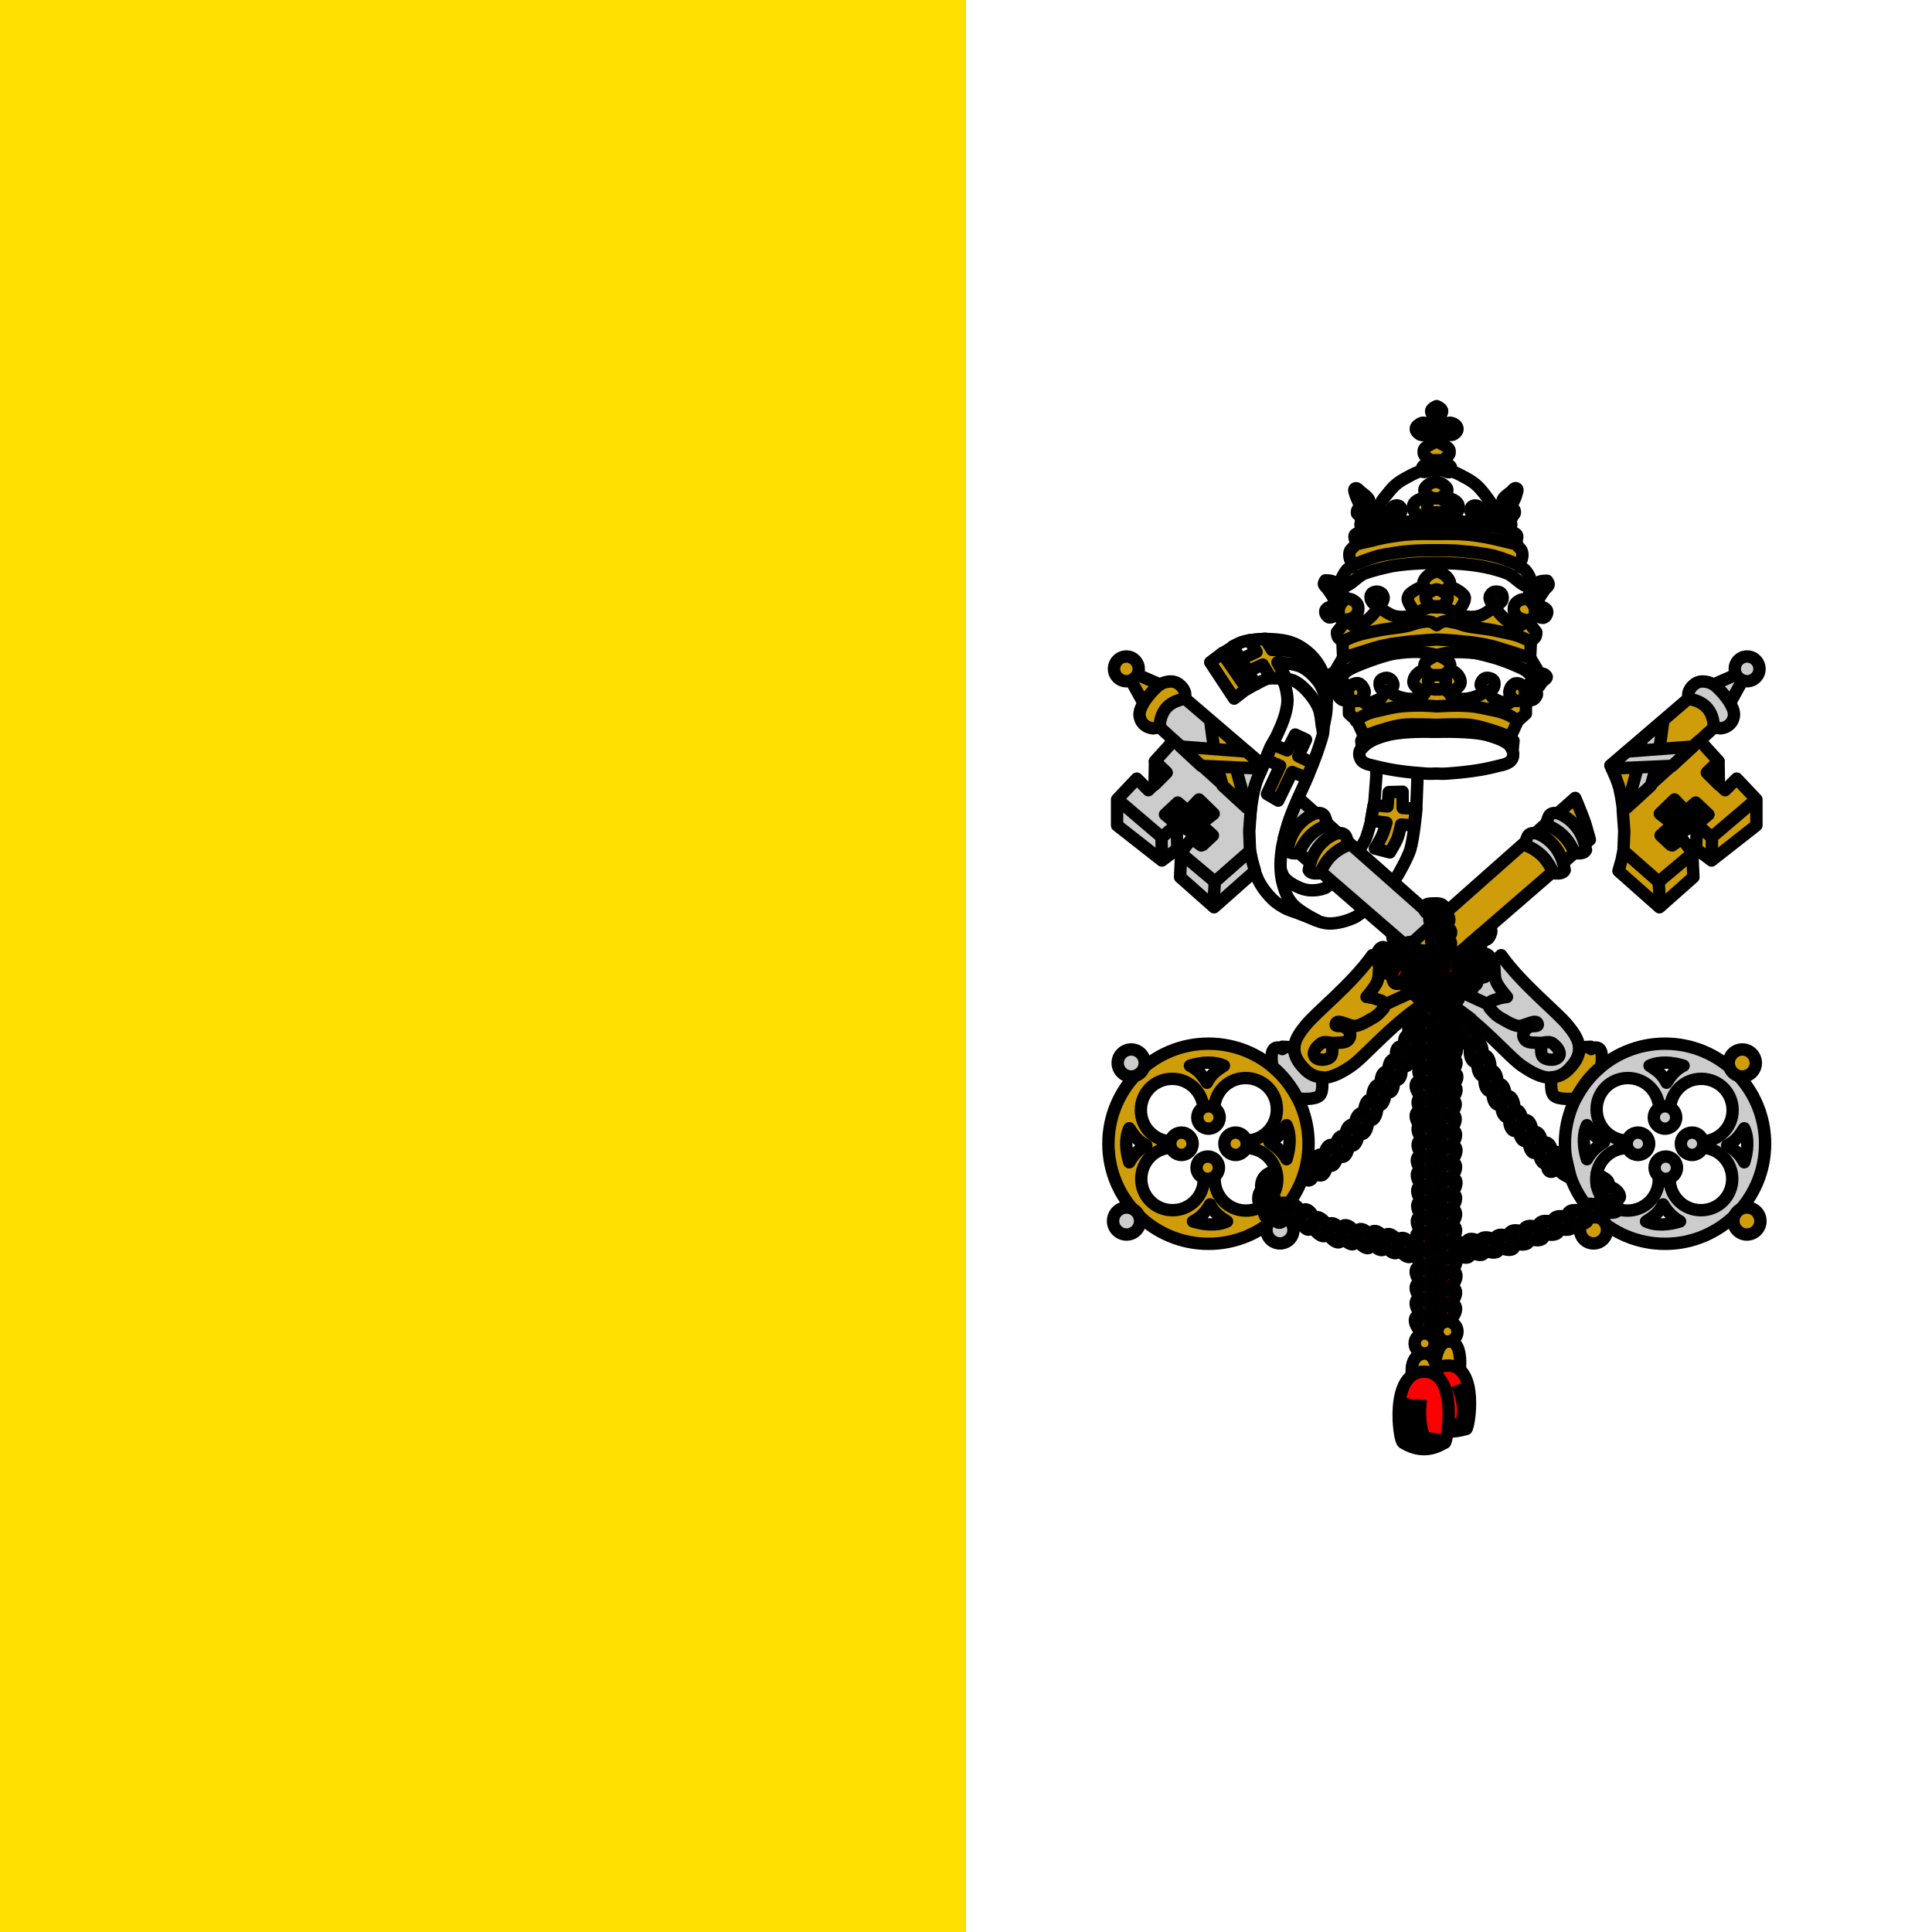 <?xml version="1.0" encoding="utf-8"?>
<!-- Generator: Adobe Illustrator 21.0.0, SVG Export Plug-In . SVG Version: 6.00 Build 0)  -->
<svg version="1.1" id="Layer_1" xmlns="http://www.w3.org/2000/svg" xmlns:xlink="http://www.w3.org/1999/xlink" x="0px" y="0px"
	 viewBox="0 0 500 500" style="enable-background:new 0 0 500 500;" xml:space="preserve">
<style type="text/css">
	.st0{fill:#FFFFFF;}
	.st1{fill:#FFE000;}
	.st2{fill:#FFFFFF;stroke:#000000;stroke-width:3.205;stroke-linecap:round;stroke-linejoin:round;}
	.st3{fill:#CE9D09;stroke:#000000;stroke-width:3.205;stroke-linecap:round;stroke-linejoin:round;}
	.st4{fill:none;stroke:#000000;stroke-width:3.205;stroke-linecap:round;stroke-linejoin:round;}
	.st5{fill:#CCCCCC;stroke:#000000;stroke-width:3.205;stroke-linejoin:round;}
	.st6{fill:none;stroke:#000000;stroke-width:3.205;stroke-linejoin:round;}
	.st7{fill:#FFFFFF;stroke:#000000;stroke-width:3.205;stroke-linejoin:round;}
	.st8{fill:#CE9D09;stroke:#000000;stroke-width:3.205;stroke-linejoin:round;}
	.st9{fill:#FA0204;stroke:#000000;stroke-width:3.205;stroke-linejoin:round;}
</style>
<title>Flag of Vatican City</title>
<rect class="st0" width="500" height="500"/>
<rect class="st1" width="250" height="500"/>
<g id="coa">
	<g id="tiara">
		<g id="band">
			<path class="st2" d="M356.2,198.1l3.2,0.8l5.1,0.8l2.4,0.3l-0.4,10c0,0-0.6,6.6-1.5,9.8c-0.7,2.3-3.2,6.6-3.2,6.6l-1.5,2.3
				l-9.1-7.9c0,0,1.5-2.2,2.1-3.4c0.7-1.5,1.5-4.8,1.5-4.8l0.9-5.2l0.5-6.6L356.2,198.1z M344.8,228.4l8.3,7.2c0,0-1.7,1.5-2.7,1.9
				c-2,0.9-4.2,1.5-6.3,1.5c-1.5,0-3.1-0.6-4.5-1.2c-3.1-1.4-6.6-2.9-8.6-5.7c-0.7-1-1-2.3-1-3.5c0-1.4,1.3-4,1.3-4s0.5,1.7,1,2.4
				c0.9,1.1,2.2,1.9,3.5,2.5c1,0.5,2,0.8,3.1,0.9c1.4,0.1,2.8-0.1,4.1-0.6C343.7,229.3,344.8,228.4,344.8,228.4L344.8,228.4z"/>
			<path class="st2" d="M331.7,175.5c0,0,0.7,1.3,0.9,2c0.3,1.2,0.6,2.5,0.6,3.7c0,1.3-0.3,2.5-0.6,3.7c-0.5,1.8-1.3,3.6-2.1,5.3
				c-0.5,1.1-1.2,2.1-1.7,3.1c-0.8,1.7-1.4,3.6-2.1,5.4c-0.6,1.5-1.4,2.9-1.8,4.5c-0.6,2-0.9,4.2-1.2,6.3c-0.2,1.8-0.4,3.7-0.5,5.5
				c0,2.2,0.1,4.4,0.5,6.5c0.4,2.1,1,4.2,1.9,6.2c0.8,1.6,1.8,3,3,4.3c1,1.1,2.1,2,3.4,2.7c1.1,0.7,2.4,1.1,3.6,1.5
				c1.7,0.7,5.1,1.9,5.1,1.9s-4.7-2.3-6.3-4.3c-1.4-1.6-2.1-3.7-2.6-5.8c-0.5-2.4-0.5-4.9-0.2-7.3c0.3-2.6,1-5.2,1.8-7.7
				c0.8-2.6,2-5.2,3.1-7.7c0.8-1.8,1.7-3.6,2.4-5.5c0.9-2.2,1.8-4.4,2.5-6.6c0.4-1.4,1-2.7,1.1-4.2c0.1-1.6-0.1-3.1-0.4-4.7
				c-0.5-2.1-1.1-4.3-2.4-6.1c-0.8-1.1-1.8-2-3-2.6c-1.1-0.6-2.5-1.1-3.8-0.8C332.4,174.9,331.7,175.5,331.7,175.5L331.7,175.5z"/>
			<path class="st2" d="M342.3,189.1c0,0,0.9-3.6,1-5.4c0.1-1.6,0-3.2-0.1-4.7c-0.2-1.7-0.3-3.6-1-5.2c-0.7-1.7-1.8-3.2-3.1-4.5
				c-1.3-1.2-2.9-2.3-4.5-2.9c-1.8-0.7-3.7-0.9-5.6-1c-1.6-0.1-3.2,0-4.9,0.2c-0.9,0.1-1.9,0.3-2.8,0.6c-0.8,0.3-2.3,1.1-2.3,1.1
				l6,9.8c0,0,1.9-1.1,2.9-1.4c1.1-0.3,2.3-0.3,3.4-0.2c1.2,0.1,2.3,0.2,3.4,0.6c1.3,0.6,2.5,1.6,3.5,2.7c1.2,1.3,2.3,2.8,3,4.4
				c0.6,1.5,0.7,3.2,0.9,4.8C342.3,188.4,342.3,189.1,342.3,189.1L342.3,189.1z"/>
			<path class="st3" d="M343.4,181.3c0,0-1.1-3.3-2.1-4.7c-1.2-1.6-2.7-3.1-4.5-4c-1.9-0.9-6.2-1.2-6.2-1.2l2.3,4.2l-4-0.1l-2.1-3.5
				l-3.8,1.7l-1.9-3.1l4.1-1.9l-1.9-3l4.1-0.4l1.8,2.9c0,0,3.2,0,4.7,0.3c1,0.2,2.1,0.6,3,1.1c0.9,0.5,1.7,1.1,2.5,1.8
				c0.9,0.8,1.7,1.8,2.4,2.8c0.6,1,1.3,3.3,1.3,3.3L343.4,181.3z"/>
			<path class="st3" d="M316.3,169l6.4,9.3 M319.1,167.4l-3,1.8l-2.9,2.2l6.2,9.4l2.7-2.1l2.8-1.6L319.1,167.4z"/>
			<path class="st3" d="M330.8,207.2l3.6-7.4l3.8,1.5l1.6-3.8l-3.8-1.8l2-4.3l-2.8-1.3l-2.1,4.1l-3.8-1.6l-1.7,4l3.7,1.6l-3.4,7.3
				L330.8,207.2z"/>
			<path class="st3" d="M359.4,205l3.6-0.1v4.2l3.5,0.2l-0.6,4.3l-3.3-0.2c0,0-0.5,2.5-1,3.7c-0.5,1.2-1.9,3.5-1.9,3.5l-3.9-1
				c0,0,1.4-2.2,1.9-3.4c0.5-1.1,1.1-3.3,1.1-3.3l-4-0.5l0.7-4l3.6,0.3L359.4,205z"/>
		</g>
		<g transform="matrix(-1,0,0,1,3717.75,0)">
			<g id="band_1_">
				<path class="st2" d="M387.3,198.1l-3.2,0.8l-5.1,0.8l-2.4,0.3l0.4,10c0,0,0.6,6.6,1.5,9.8c0.7,2.3,3.2,6.6,3.2,6.6l1.5,2.3
					l9.1-7.9c0,0-1.5-2.2-2.1-3.4c-0.7-1.5-1.5-4.8-1.5-4.8l-0.9-5.2l-0.5-6.6L387.3,198.1z M398.7,228.4l-8.3,7.2
					c0,0,1.7,1.5,2.7,1.9c2,0.9,4.2,1.5,6.3,1.5c1.5,0,3.1-0.6,4.5-1.2c3.1-1.4,6.6-2.9,8.6-5.7c0.7-1,1-2.3,1-3.5
					c0-1.4-1.3-4-1.3-4s-0.5,1.7-1,2.4c-0.9,1.1-2.2,1.9-3.5,2.5c-1,0.5-2,0.8-3.1,0.9c-1.4,0.1-2.8-0.1-4.1-0.6
					C399.8,229.3,398.7,228.4,398.7,228.4L398.7,228.4z"/>
				<path class="st2" d="M411.8,175.5c0,0-0.7,1.3-0.9,2c-0.3,1.2-0.6,2.5-0.6,3.7c0,1.3,0.3,2.5,0.6,3.7c0.5,1.8,1.3,3.6,2.1,5.3
					c0.5,1.1,1.2,2.1,1.7,3.1c0.8,1.7,1.4,3.6,2.1,5.4c0.6,1.5,1.4,2.9,1.8,4.5c0.6,2,0.9,4.2,1.2,6.3c0.2,1.8,0.4,3.7,0.5,5.5
					c0,2.2-0.1,4.4-0.5,6.5c-0.4,2.1-1,4.2-1.9,6.2c-0.8,1.6-1.8,3-3,4.3c-1,1.1-2.1,2-3.4,2.7c-1.1,0.7-2.4,1.1-3.6,1.5
					c-1.7,0.7-5.1,1.9-5.1,1.9s4.7-2.3,6.3-4.3c1.4-1.6,2.1-3.7,2.6-5.8c0.5-2.4,0.5-4.9,0.2-7.3c-0.3-2.6-1-5.2-1.8-7.7
					c-0.8-2.6-2-5.2-3.1-7.7c-0.8-1.8-1.7-3.6-2.4-5.5c-0.9-2.2-1.8-4.4-2.5-6.6c-0.4-1.4-1-2.7-1.1-4.2c-0.1-1.6,0.1-3.1,0.4-4.7
					c0.5-2.1,1.1-4.3,2.4-6.1c0.8-1.1,1.8-2,3-2.6c1.1-0.6,2.5-1.1,3.8-0.8C411.2,174.9,411.8,175.5,411.8,175.5L411.8,175.5z"/>
				<path class="st2" d="M401.2,189.1c0,0-0.9-3.6-1-5.4c-0.1-1.6,0-3.2,0.1-4.7c0.2-1.7,0.3-3.6,1-5.2c0.7-1.7,1.8-3.2,3.1-4.5
					c1.3-1.2,2.9-2.3,4.5-2.9c1.8-0.7,3.7-0.9,5.6-1c1.6-0.1,3.2,0,4.9,0.2c0.9,0.1,1.9,0.3,2.8,0.6c0.8,0.3,2.3,1.1,2.3,1.1l-6,9.8
					c0,0-1.9-1.1-2.9-1.4c-1.1-0.3-2.3-0.3-3.4-0.2c-1.2,0.1-2.3,0.2-3.4,0.6c-1.3,0.6-2.5,1.6-3.5,2.7c-1.2,1.3-2.3,2.8-3,4.4
					c-0.6,1.5-0.7,3.2-0.9,4.8C401.3,188.4,401.2,189.1,401.2,189.1L401.2,189.1z"/>
				<path class="st3" d="M400.1,181.3c0,0,1.1-3.3,2.1-4.7c1.2-1.6,2.7-3.1,4.5-4c1.9-0.9,6.2-1.2,6.2-1.2l-2.3,4.2l4-0.1l2.1-3.5
					l3.8,1.7l1.9-3.1l-4.1-1.9l1.9-3l-4.1-0.4l-1.8,2.9c0,0-3.2,0-4.7,0.3c-1,0.2-2.1,0.6-3,1.1c-0.9,0.5-1.7,1.1-2.5,1.8
					c-0.9,0.8-1.7,1.8-2.4,2.8c-0.6,1-1.3,3.3-1.3,3.3L400.1,181.3z"/>
				<path class="st3" d="M427.2,169l-6.4,9.3 M424.4,167.4l3,1.8l2.9,2.2l-6.2,9.4l-2.7-2.1l-2.8-1.6L424.4,167.4z"/>
				<path class="st3" d="M412.8,207.2l-3.6-7.4l-3.8,1.5l-1.6-3.8l3.8-1.8l-2-4.3l2.8-1.3l2.1,4.1l3.8-1.6l1.7,4l-3.7,1.6l3.4,7.3
					L412.8,207.2z"/>
				<path class="st3" d="M384.2,205l-3.6-0.1v4.2l-3.5,0.2l0.6,4.3l3.3-0.2c0,0,0.5,2.5,1,3.7c0.5,1.2,1.9,3.5,1.9,3.5l3.9-1
					c0,0-1.4-2.2-1.9-3.4c-0.5-1.1-1.1-3.3-1.1-3.3l4-0.5l-0.7-4l-3.6,0.3L384.2,205z"/>
			</g>
		</g>
		<path class="st2" d="M351.3,147.1l-5.5,5.9l3.4,10.2l1.9,7.2l-5.5,5.2l10.1,14.2l-3.5,4c-0.4,0.5-0.5,1.1-0.4,1.7
			c0.1,0.5,0.3,1.1,0.7,1.5c0.9,0.8,2.3,1,3.5,1.3c4.2,1.1,8.6,1.6,12.9,1.9c0.9,0.1,2.8,0,2.8,0s1.9,0.1,2.8,0
			c4.3-0.3,8.7-0.8,12.9-1.9c1.2-0.3,2.6-0.5,3.5-1.3c0.4-0.4,0.7-0.9,0.7-1.5c0.1-0.6-0.1-1.3-0.4-1.7l-3.3-7.2l10.4-11.1l-4-3.6
			l-0.1-8.7l3.4-10.2l-5.1-5.1l-4.6-12.3c0,0-1-3.4-1.8-5c-0.5-0.9-1.2-1.8-1.8-2.6c-0.8-1-1.6-2-2.6-2.8c-0.9-0.7-1.9-1.3-2.9-1.8
			c-1.1-0.6-2.2-1.2-3.4-1.5c-1.2-0.3-3.8-0.3-3.8-0.3s-2.6,0-3.8,0.3c-1.2,0.3-2.3,0.9-3.4,1.5c-1,0.5-2,1.1-2.9,1.8
			c-1,0.8-1.8,1.8-2.6,2.8c-0.7,0.8-1.3,1.6-1.8,2.6c-0.8,1.6-1.8,5-1.8,5L351.3,147.1z"/>
		<path class="st3" d="M392.7,186.6c0,0-0.6-0.6-1-0.8c-0.7-0.5-1.6-0.9-2.4-1.2c-1.1-0.4-2.3-0.7-3.5-0.9c-1.3-0.3-2.7-0.6-4-0.8
			c-1.6-0.2-3.2-0.3-4.8-0.3c-1.7,0-5.2,0.2-5.2,0.2s-3.4-0.3-5.2-0.2c-1.6,0-3.2,0.1-4.8,0.3c-1.4,0.2-2.7,0.5-4,0.8
			c-1.2,0.3-2.4,0.5-3.5,0.9c-0.8,0.3-1.6,0.7-2.4,1.2c-0.4,0.2-1,0.8-1,0.8 M394.6,178.1c0,0-1-1.1-1.7-1.2c-0.4-0.1-0.9,0-1.3,0.3
			c-0.5,0.3-0.8,0.9-0.9,1.5c-0.1,0.5-0.1,1.1,0.1,1.6c0.2,0.4,0.4,0.9,0.8,1c1,0.4,3.1-0.4,3.1-0.4L394.6,178.1z M395.7,177.4
			c1.2,0,1.6,0.6,1.9,1.3 M348.9,178.1l-0.1,2.8c0,0,2.1,0.8,3.1,0.4c0.4-0.2,0.7-0.6,0.8-1c0.2-0.5,0.2-1.1,0.1-1.6
			c-0.1-0.6-0.5-1.1-0.9-1.5c-0.4-0.3-0.9-0.4-1.3-0.3C349.9,177,348.9,178.1,348.9,178.1L348.9,178.1z M347.9,177.4
			c-1.2,0-1.6,0.6-1.9,1.3 M385.6,178.9l-1.7-0.2 M357.9,178.9l1.7-0.2 M374.8,178.9c-0.6-0.1-1.5-0.8-1.5-0.8 M368.7,178.9
			c0.6-0.1,1.5-0.8,1.5-0.8 M398.4,174.2c0,0-0.8,0.7-1.5,0.8l-0.2,0.1c0,0-0.4,1.1-0.7,1.6c-0.3,0.5-1.3,1.2-1.3,1.2s-1-0.8-1.5-1
			c-0.4-0.1-0.8-0.1-1.2,0c-0.4,0.2-0.7,0.5-0.9,0.9c-0.3,0.4-0.5,0.9-0.5,1.4c0,0.6,0.8,1.6,0.8,1.6l-0.5,0.9l-0.7,0.5
			c-1.3-0.4-2.5-0.8-3.8-1.5c-0.3-0.4-0.7-0.9-0.9-1.8c0,0,0.9-0.5,1.1-1c0.2-0.5,0.3-1.2,0-1.7c-0.3-0.5-1.1-0.8-1.7-0.8
			c-0.5,0-0.9,0.2-1.2,0.6c-0.3,0.4-0.6,0.9-0.5,1.4c0.1,0.5,0.9,1.2,0.9,1.2s-0.4,0.9-0.8,1.1c-1.2,0.5-2,0.8-3,1
			c-1,0.2-2.2,0.3-3.3,0c-0.7-0.2-1.4-0.5-1.8-1.1c-0.1-0.2-0.2-0.6-0.2-0.6s1.3-0.3,1.8-0.7c0.5-0.4,1.1-0.9,1.2-1.6
			c0.1-0.6-0.2-1.3-0.6-1.9c-0.4-0.5-0.9-0.9-1.5-1.2c-0.3-0.1-0.9-0.1-0.9-0.1s-0.1,0.1-0.2,0.2c-0.2,0.3-0.6,0.6-1,0.8
			c0,0,0,0,0,0c0,0,0,0,0,0c-0.1,0-0.1,0.1-0.2,0.1c0,0-0.1,0-0.1,0c-0.3,0.1-0.5,0.2-0.5,0.2s0.8,0.2,1,0.5
			c0.1,0.2,0.2,0.4,0.2,0.7c0,0.1,0,0.3,0,0.4c0,0.2-0.1,0.4-0.1,0.7c-0.1,0.3-0.2,0.5-0.3,0.7c-0.1,0.1-0.2,0.2-0.3,0.3
			c0,0,0,0,0,0c0,0,0,0,0,0c-0.2,0.1-0.4,0.2-0.7,0.3c-0.3,0.1-0.8,0-0.9,0c0,0,1.1,0,1.5-0.3c0,0,0,0,0,0c0.3-0.2,0.5-0.6,0.7-1
			c0-0.2,0.1-0.3,0.1-0.5c0-0.2,0-0.4,0-0.6c-0.1-0.3-0.2-0.6-0.4-0.8c-0.5-0.4-1.9-0.5-1.9-0.5c0,0-1.4,0.1-1.9,0.5
			c-0.2,0.2-0.4,0.5-0.4,0.8c0,0.2,0,0.4,0,0.6c0,0.2,0.1,0.3,0.1,0.5c0.1,0.4,0.4,0.7,0.7,1c0,0,0,0,0,0c0.4,0.3,1.5,0.3,1.5,0.3
			c0,0-0.6,0.1-0.9,0c-0.2-0.1-0.5-0.2-0.7-0.3c0,0,0,0,0,0c0,0,0,0,0,0c-0.1-0.1-0.2-0.2-0.3-0.3c-0.2-0.2-0.3-0.4-0.3-0.7
			c-0.1-0.2-0.1-0.4-0.1-0.7c0-0.1,0-0.3,0-0.4c0-0.2,0.1-0.5,0.2-0.7c0.2-0.3,1-0.5,1-0.5s-0.2-0.1-0.5-0.2c0,0-0.1,0-0.1,0
			c-0.1,0-0.2-0.1-0.2-0.1c0,0,0,0,0,0c0,0,0,0,0,0c-0.4-0.2-0.7-0.4-1-0.8c-0.1-0.1-0.2-0.2-0.2-0.2s-0.6,0-0.9,0.1
			c-0.6,0.3-1.1,0.7-1.5,1.2c-0.4,0.5-0.7,1.2-0.6,1.9c0.1,0.6,0.7,1.2,1.2,1.6c0.5,0.4,1.8,0.7,1.8,0.7s0,0.4-0.2,0.6
			c-0.4,0.6-1.1,0.9-1.8,1.1c-1,0.3-2.2,0.2-3.3,0c-1.1-0.2-1.8-0.5-3-1c-0.4-0.2-0.8-1.1-0.8-1.1s0.9-0.7,0.9-1.2
			c0.1-0.5-0.2-1-0.5-1.4c-0.3-0.3-0.8-0.6-1.2-0.6c-0.6,0-1.4,0.3-1.7,0.8c-0.3,0.5-0.2,1.2,0,1.7c0.2,0.5,1.1,1,1.1,1
			c-0.2,0.9-0.6,1.4-0.9,1.8c-1.3,0.7-2.5,1.1-3.8,1.5l-0.7-0.5l-0.5-0.9c0,0,0.7-1,0.8-1.6c0-0.5-0.2-1-0.5-1.4
			c-0.2-0.4-0.6-0.7-0.9-0.9c-0.4-0.2-0.8-0.1-1.2,0c-0.6,0.2-1.5,1-1.5,1s-0.9-0.8-1.3-1.2c-0.3-0.5-0.7-1.6-0.7-1.6l-0.2-0.1
			c-0.6-0.1-1.5-0.8-1.5-0.8l-0.9,0.2c0,0-0.8,0.4-0.8,0.8c0,0.5,0.7,0.8,1.1,1.2c0.3,0.4,0.6,0.7,0.8,1.1c0.2,0.4,0.6,0.7,0.7,1.1
			c0.1,0.5-0.2,1,0,1.4c0.2,0.5,0.8,1.1,1.3,1.2c0.5,0.1,1.5-0.5,1.5-0.5l0,4l2.1,1.9l1.9,4.1l-0.8,1l0.2,2c1.5-1.9,4.1-2.8,6.4-3.4
			c3.1-0.9,8.9-1,11.6-0.9c0.9,0,1.5,0,1.5,0s8.9-0.3,13.1,0.9c2.3,0.7,4.9,1.5,6.4,3.4l0.2-2l-0.8-1l1.9-4.1l2.1-1.9l0-4
			c0,0,1,0.6,1.5,0.5c0.6-0.1,1.1-0.7,1.3-1.2c0.2-0.4-0.1-1,0-1.4c0.1-0.4,0.4-0.8,0.7-1.1c0.3-0.4,0.5-0.8,0.8-1.1
			c0.3-0.4,1.1-0.7,1.1-1.2c0-0.4-0.8-0.8-0.8-0.8L398.4,174.2L398.4,174.2z M368.8,173.7c0.2,0.2,0.6,0.6,1,0.8c0,0,0,0,0,0
			c0.1,0.1,0.2,0.1,0.4,0.1c0.6,0.2,1.6,0.1,1.6,0.1h0h0c0,0,1,0.1,1.6-0.1c0.1,0,0.3-0.1,0.4-0.1c0,0,0,0,0.1,0
			c0.3-0.2,0.7-0.6,1-0.8c0.1-0.1,0.2-0.3,0.3-0.4c0.2-0.5,0.2-1.2,0-1.7c-0.3-0.6-1-0.9-1.6-1.3c-0.5-0.3-1.6-0.7-1.6-0.8
			c0,0-1.1,0.4-1.6,0.8c-0.6,0.4-1.3,0.6-1.6,1.3c-0.3,0.5-0.3,1.2,0,1.7C368.6,173.4,368.7,173.5,368.8,173.7L368.8,173.7z"/>
		<path class="st3" d="M396.2,166c0,0-2.2-1-3.3-1.4c-2.1-0.7-4.2-1-6.4-1.5c-2.5-0.5-5.1-0.6-7.5-1.2c-0.8-0.2-1.5-0.6-2.3-0.7
			c-1.1-0.2-2.2-0.6-3.3-0.3c-0.6,0.1-1.6,0.9-1.6,0.9s-1-0.8-1.6-0.9c-1.1-0.2-2.2,0.1-3.3,0.3c-0.8,0.2-1.5,0.5-2.3,0.7
			c-2.5,0.6-5,0.7-7.5,1.2c-2.1,0.4-4.3,0.8-6.4,1.5c-1.1,0.4-3.3,1.4-3.3,1.4 M386.9,156.9c0,0,1.1-0.6,1.5-1
			c0.3-0.3,0.5-0.7,0.5-1.1c0-0.5-0.1-1-0.4-1.3c-0.3-0.3-0.8-0.4-1.3-0.4c-0.4,0-0.8,0.1-1.1,0.4c-0.3,0.3-0.6,0.7-0.6,1.1
			c0,0.4,0.1,0.7,0.3,1.1C386,156.2,386.9,156.9,386.9,156.9z M356.7,156.9c0,0,0.8-0.8,1.1-1.2c0.2-0.3,0.3-0.7,0.3-1.1
			c-0.1-0.4-0.3-0.9-0.6-1.1c-0.3-0.2-0.7-0.4-1.1-0.4c-0.4,0-0.9,0.1-1.3,0.4c-0.3,0.3-0.5,0.8-0.4,1.3c0,0.4,0.3,0.8,0.5,1.1
			C355.6,156.4,356.7,156.9,356.7,156.9z M348.4,160.5l-2.4,3.1c0,0,0,0.8,0.2,1.2c0.2,0.5,1.2,1.1,1.2,1.1l0.2,4.3l-2.3,3.9l-0.2,0
			l1.5,0.8c0.1,0,0.1,0,0.2,0c0.9-0.1,1.4-1.1,2.2-1.5c1-0.6,2-1,3-1.4c1.4-0.6,2.9-1.1,4.3-1.6c1.9-0.6,3.7-1.2,5.7-1.4
			c1.5-0.2,2.9-0.3,4.4-0.3c0.5,0,1,0,1.5,0.1c1.3,0.1,3.9,0.7,3.9,0.7c0,0,2.6-0.6,3.9-0.7c2-0.1,3.9,0,5.9,0.2
			c1.9,0.3,3.8,0.9,5.7,1.4c1.5,0.5,2.9,1,4.3,1.6c1,0.4,2.1,0.9,3,1.4c0.8,0.4,1.3,1.4,2.2,1.5c0.1,0,0.1,0,0.2,0l1.5-0.8l-0.2,0
			l-2.3-3.9l0.2-4.3c0,0,0.9-0.6,1.2-1.1c0.2-0.4,0.2-1.2,0.2-1.2l-2.4-3.1c0,0-1.2,1.2-2,1.5c-0.4,0.1-0.9,0.1-1.3,0
			c-0.5-0.2-0.9-0.6-1.3-0.9c-0.9-0.7-1.8-1.5-2.6-2.4c-0.4-0.5-1.1-1.7-1.1-1.7s-2.6,2-4.1,2.4c-1.5,0.4-3.2,0.3-4.7-0.1
			c-0.4-0.1-1-0.6-1-0.6c-1.8-1.1-3.5-1.7-5.3-1.6c-1.8-0.2-3.5,0.4-5.3,1.6c0,0-0.6,0.5-1,0.6c-1.5,0.4-3.2,0.5-4.7,0.1
			c-1.5-0.4-4.1-2.4-4.1-2.4s-0.6,1.2-1.1,1.7c-0.7,0.9-1.7,1.7-2.6,2.4c-0.4,0.3-0.8,0.7-1.3,0.9c-0.4,0.1-0.9,0.1-1.3,0
			C349.7,161.7,348.4,160.5,348.4,160.5L348.4,160.5z"/>
		<path class="st3" d="M397.2,159.3c0,0,0.1-1.1,0-1.7c-0.1-0.5-0.3-1-0.6-1.4c-0.3-0.4-1.1-1.2-1.1-1.2 M395.1,160.5
			c0,0,0.7,0,1-0.1c0.5-0.3,1.2-1.3,1.2-1.3s1.3,0.9,2.1,0.8c0.4-0.1,0.7-0.4,0.8-0.7c0.2-0.3,0.3-0.8,0.2-1.1
			c-0.1-0.3-0.3-0.5-0.6-0.7c-0.5-0.4-1.3-0.3-1.6-0.8c-0.2-0.4-0.1-1,0-1.4c0.3-0.9,1-1.7,1.5-2.5c0.3-0.5,1.1-0.9,1.1-1.5
			c0-0.3-0.4-0.9-0.4-0.9s-1,0-1.5,0.1c-0.8,0.2-1.7,0.6-2.2,1.2c-0.5,0.5-0.6,1.3-0.9,1.9c-0.2,0.5-0.5,1.5-0.5,1.5s-1.2,0-1.7,0.2
			c-0.7,0.3-1.4,0.8-1.7,1.5c-0.2,0.6-0.2,1.3,0,1.8c0.2,0.6,0.7,1,1.2,1.4C393.7,160.3,395.1,160.5,395.1,160.5L395.1,160.5z
			 M348.2,155c0,0-0.8,0.7-1.1,1.2c-0.3,0.4-0.5,0.9-0.6,1.4c-0.1,0.6,0,1.7,0,1.7 M343,150.2c0,0-0.4,0.6-0.4,0.9
			c0.1,0.6,0.8,1,1.1,1.5c0.5,0.8,1.2,1.6,1.5,2.5c0.1,0.5,0.3,1,0,1.4c-0.3,0.5-1.1,0.5-1.6,0.8c-0.2,0.2-0.5,0.4-0.6,0.7
			c-0.1,0.4,0,0.8,0.2,1.1c0.2,0.3,0.5,0.6,0.8,0.7c0.7,0.1,2.1-0.8,2.1-0.8s0.7,1,1.2,1.3c0.3,0.1,1,0.1,1,0.1s1.4-0.2,1.9-0.6
			c0.5-0.3,1-0.8,1.2-1.4c0.2-0.6,0.2-1.3,0-1.8c-0.3-0.7-1-1.2-1.7-1.5c-0.5-0.2-1.7-0.2-1.7-0.2s-0.3-1-0.5-1.5
			c-0.3-0.7-0.4-1.4-0.9-1.9c-0.6-0.6-1.4-1-2.2-1.2C344,150.2,343,150.2,343,150.2L343,150.2z M370.1,153l1.7-0.5l1.7,0.5
			 M370.5,157.1c0,0-1.3-1.2-1.5-2c-0.1-0.3-0.1-0.8,0.1-1.1c0.2-0.4,1.2-0.9,1.2-0.9s-1.4-0.7-1.8-1.3c-0.2-0.4-0.2-0.8-0.1-1.3
			c0.2-0.6,0.7-1.2,1.2-1.6c0.6-0.5,2.2-1.1,2.2-1.1s1.6,0.5,2.2,1.1c0.5,0.4,1,1,1.2,1.6c0.1,0.4,0.1,0.9-0.1,1.3
			c-0.4,0.6-1.8,1.3-1.8,1.3s0.9,0.5,1.2,0.9c0.2,0.3,0.2,0.7,0.1,1.1c-0.2,0.8-1.5,2-1.5,2l-1.2,0.1L370.5,157.1z M375.1,151.7
			c0,0,2.7,1.1,3.6,2.2c0.3,0.3,0.5,0.7,0.4,1.1c-0.1,1.4-2.1,3.6-2.1,3.6l-4-1.7h-2.6l-4,1.7c0,0-2-2.2-2.1-3.6
			c0-0.4,0.2-0.8,0.4-1.1c0.9-1.1,3.6-2.2,3.6-2.2"/>
		<path class="st3" d="M368.9,133.8l1.6-1.2l1.3,0l-1.3,0c0,0-0.7-0.5-0.9-0.9c-0.2-0.4-0.3-0.8-0.2-1.2c0.1-0.5,0.4-1.1,0.9-1.4
			c0.4-0.3,1.6-0.1,1.6-0.1s1.1-0.2,1.6,0.1c0.5,0.3,0.8,0.8,0.9,1.4c0.1,0.4,0,0.8-0.2,1.2c-0.2,0.4-0.9,0.9-0.9,0.9l-1.3,0l1.3,0
			l1.6,1.2 M385.2,134.9l-0.5,0.9 M391.2,131.8l-1.5,0.2 M391.4,133.8l-2.3,0.1 M388.8,131.1c0.3,0.2,0.8,0.6,0.9,0.9
			c0.2,0.6-0.1,1.4-0.6,1.8c-0.5,0.4-1.9,0.3-1.9,0.3 M350.9,140.9c0,0,2.3-0.6,3.4-0.8c1.6-0.4,3.2-0.8,4.9-1.1
			c1.9-0.3,3.7-0.6,5.6-0.7c2.3-0.2,7-0.1,7-0.1s4.7-0.1,7,0.1c1.9,0.1,3.7,0.4,5.6,0.7c1.6,0.3,3.2,0.7,4.9,1.1
			c1.1,0.3,3.4,0.8,3.4,0.8 M358.4,134.9l0.5,0.9 M352.4,131.8l1.5,0.2 M352.2,133.8l2.3,0.1 M353.2,137.1c0,0,2.5-0.6,3.8-0.9
			c1.4-0.3,2.8-0.6,4.2-0.7c1.6-0.2,3.2-0.3,4.9-0.4c1.9-0.1,5.8-0.1,5.8-0.1s3.9,0,5.8,0.1c1.6,0.1,3.3,0.2,4.9,0.4
			c1.4,0.2,2.8,0.5,4.2,0.7c1.3,0.3,3.8,0.9,3.8,0.9 M356.3,134.2c0,0-1.4,0.1-1.9-0.3c-0.5-0.4-0.8-1.2-0.6-1.8
			c0.1-0.5,1.1-1,1.1-1 M367.6,145.8c-2.4,0.1-4.8,0.3-7.2,0.7c-2.5,0.5-4.9,1.1-7.2,1.9c-2.2,0.8-4.6,4.5-6.4,3
			c-0.4-0.3,0.2-1,0.3-1.5c0.4-0.9,0.9-1.8,1.5-2.5c0.5-0.5,1.6-0.6,1.7-1.3c0.1-0.5-0.7-0.8-0.9-1.3c-0.2-0.6-0.3-1.4-0.1-2
			c0.2-0.8,1.3-1.2,1.5-2.1c0.2-0.7-0.5-1.6-0.2-2.2c0.4-0.8,2.3-0.6,2.4-1.5c0.1-0.5-0.8-0.6-0.9-1c-0.1-0.3,0.1-0.6,0.1-1
			c0-0.4,0.1-0.9-0.1-1.3c-0.2-0.4-0.7-0.4-0.9-0.8c-0.1-0.4,0-0.8,0.2-1.1c0.2-0.2,0.7,0.1,0.9-0.2c0.3-0.5-0.5-1.1-0.7-1.6
			c-0.3-0.6-0.6-1.3-0.8-1.9c-0.1-0.5-0.6-1.4-0.1-1.7c0.5-0.3,1.1,0.6,1.6,1c0.7,0.5,1.4,1,1.9,1.7c0.3,0.5,0.1,1.3,0.6,1.7
			c0.5,0.5,1.6,0.1,2.1,0.6c0.5,0.4,0.9,1.1,0.7,1.7c-0.1,0.6-1.5,0.6-1.4,1.1c0.2,0.7,1.4,0.6,2.1,0.5c0.4-0.1,0.7-0.4,1-0.7
			c0.3-0.2,0.5-0.4,0.8-0.6c0.3-0.1,1.1-0.2,1.1-0.2l-0.4-0.1c0,0-0.6-0.5-0.7-0.9c-0.1-0.3,0.1-0.7,0.3-1c0.3-0.3,0.7-0.4,1.1-0.4
			c0.3,0,0.7,0.1,0.9,0.4c0.2,0.2,0.4,0.6,0.3,1c0,0.3-0.2,0.6-0.5,0.8c-0.3,0.2-0.9,0.3-0.9,0.3l0.5,0.1l1.2,1.7l5.3-0.3
			c0,0,0.7-0.7,0.5-1c-0.1-0.4-0.5-0.5-1.1-0.5c-1.7,0.1-2.1-1.4-2-2.4c0.1-0.9,1.1-1.5,1.9-1.8c0.8-0.3,2.2,0.7,2.5,0
			c0.3-0.7-1.2-1-1.4-1.7c-0.1-0.3-0.1-0.7,0-1c0.4-0.7,1.1-1.2,1.9-1.5c0.3-0.1,1-0.2,1-0.2s0.7,0,1,0.2c0.7,0.3,1.5,0.8,1.9,1.5
			c0.1,0.3,0.1,0.7,0,1c-0.2,0.7-1.7,1-1.4,1.7c0.4,0.8,1.7-0.3,2.5,0c0.8,0.3,1.8,0.9,1.9,1.8c0.1,1-0.3,2.5-2,2.4
			c-0.6,0-1,0.1-1.1,0.5c-0.1,0.4,0.5,1,0.5,1l5.3,0.3l1.2-1.7l0.5-0.1c0,0-0.7-0.1-0.9-0.3c-0.2-0.2-0.4-0.5-0.5-0.8
			c0-0.3,0.1-0.7,0.3-1c0.2-0.2,0.6-0.4,0.9-0.4c0.4,0,0.8,0.1,1.1,0.4c0.2,0.3,0.4,0.7,0.3,1c-0.1,0.4-0.7,0.9-0.7,0.9l-0.4,0.1
			c0,0,0.7,0,1.1,0.2c0.3,0.1,0.5,0.4,0.8,0.6c0.3,0.2,0.6,0.6,1,0.7c0.7,0.1,1.9,0.2,2.1-0.5c0.1-0.6-1.2-0.6-1.4-1.1
			c-0.1-0.6,0.3-1.3,0.7-1.7c0.5-0.5,1.6-0.1,2.1-0.6c0.4-0.4,0.3-1.2,0.6-1.7c0.5-0.7,1.2-1.2,1.9-1.7c0.5-0.4,1.1-1.4,1.6-1
			c0.5,0.3,0,1.1-0.1,1.7c-0.2,0.7-0.5,1.3-0.8,1.9c-0.2,0.5-1,1.1-0.7,1.6c0.1,0.3,0.7,0,0.9,0.2c0.3,0.3,0.3,0.7,0.2,1.1
			c-0.1,0.4-0.7,0.4-0.9,0.8c-0.2,0.4-0.1,0.9-0.1,1.3c0,0.3,0.2,0.7,0.1,1c-0.2,0.4-1,0.6-0.9,1c0.1,0.9,2,0.6,2.4,1.5
			c0.3,0.7-0.4,1.5-0.2,2.2c0.2,0.8,1.3,1.2,1.5,2.1c0.2,0.6,0.1,1.4-0.1,2c-0.2,0.5-0.9,0.8-0.9,1.3c0.1,0.7,1.2,0.8,1.7,1.3
			c0.7,0.7,1.2,1.6,1.5,2.5c0.2,0.5,0.7,1.2,0.3,1.5c-1.8,1.5-4.2-2.2-6.4-3c-2.3-0.9-4.8-1.5-7.2-1.9c-2.4-0.4-4.8-0.6-7.2-0.7
			c-1.4-0.1-4.2-0.1-4.2-0.1S369,145.7,367.6,145.8L367.6,145.8z"/>
		<path class="st3" d="M373.8,119.1l-2,0l-2,0 M373.1,112.3c0.5-1.1-0.4-1.9-1.3-2.8c-1,0.8-1.9,1.7-1.3,2.8 M373.2,121.7
			c0.8,0.1,1.7,0.9,2.3,0.3c0.3-0.2,0.1-0.7,0-1.1c-0.3-0.8-1.7-0.9-1.7-1.7c-0.1-0.7,1-1,1.3-1.7c0.1-0.3,0.1-0.7,0-1.1
			c-0.6-1.3-2.9-1.4-3.3-2.7c-0.2-0.6,1.2-1.3,1.4-1.4c0.9-0.4,1.9,0.5,2.8,0.2c0.6-0.3,1.2-0.8,1.2-1.5c0-0.7-0.7-1.3-1.4-1.5
			c-1.2-0.5-3.2,1.2-4,0.1c-0.7-1,1.7-2.2,1.4-3.4c-0.2-0.6-1.4-1.1-1.4-1.1s-1.2,0.5-1.4,1.1c-0.3,1.2,2.1,2.4,1.4,3.4
			c-0.8,1.1-2.8-0.6-4-0.1c-0.6,0.3-1.4,0.8-1.4,1.5c0,0.6,0.6,1.2,1.2,1.5c0.9,0.4,1.9-0.5,2.8-0.2c0.2,0.1,1.5,0.8,1.4,1.4
			c-0.4,1.3-2.8,1.4-3.3,2.7c-0.1,0.3-0.1,0.7,0,1.1c0.2,0.7,1.3,1,1.3,1.7c-0.1,0.8-1.4,1-1.7,1.7c-0.1,0.3-0.3,0.8,0,1.1
			c0.6,0.5,1.5-0.3,2.3-0.3c0.5,0,1.5,0,1.5,0S372.7,121.6,373.2,121.7z"/>
		<path class="st4" d="M390.7,190.7c0,0-1.4-0.6-2.2-0.9c-1.3-0.5-2.7-0.9-4-1.3c-1.3-0.4-2.6-0.7-4-0.9c-2.9-0.3-8.8,0-8.8,0
			s-5.9-0.3-8.8,0c-1.4,0.2-2.7,0.5-4,0.9c-1.4,0.4-2.7,0.8-4,1.3c-0.7,0.3-2.2,0.9-2.2,0.9 M393.2,146.2c0,0-2.4-1-3.6-1.4
			c-1-0.4-2-0.7-3.1-1c-1.3-0.3-2.6-0.5-3.9-0.7c-1.9-0.3-3.8-0.4-5.7-0.6c-1.7-0.1-5.2-0.1-5.2-0.1s-3.4,0-5.2,0.1
			c-1.9,0.1-3.8,0.3-5.7,0.6c-1.3,0.2-2.6,0.4-3.9,0.7c-1,0.3-2.1,0.6-3.1,1c-1.2,0.4-3.6,1.4-3.6,1.4 M347.5,170.3
			c0,0,3.5-1.2,5.3-1.7c1.8-0.6,3.6-1.2,5.5-1.6c2.2-0.5,4.5-0.7,6.8-1c2.2-0.2,6.7-0.5,6.7-0.5s4.4,0.2,6.7,0.5
			c2.3,0.2,4.6,0.5,6.8,1c1.9,0.4,3.7,1.1,5.5,1.6c1.8,0.6,5.3,1.7,5.3,1.7"/>
	</g>
	<g id="silverkey">
		<g id="keybase">
			<path class="st5" d="M306.7,180.8l20.2,17.3c0,0-1,2.2-1.5,3.4c-0.4,1.1-0.8,2.1-1,3.3c-0.4,1.6-0.8,5-0.8,5L300,188.1
				C300.3,183.2,303.1,181.5,306.7,180.8L306.7,180.8z"/>
			<path class="st5" d="M303.8,191.6l-4.9,5.4l3,2.9l-4.7,4.6l-3-3l-5.1,5.4l0,6.7l11.6,9.1l4-3l-0.2-6.5l3.1,1.7l3.1-1.9l0.2,5.8
				l-2.5-1.8l-2.7,3.6l-0.3,6.4l8.8,7.8l10.6-9.4l-0.8-2.8l-0.5-2.5l-0.2-5l0.4-5.5L303.8,191.6z"/>
			<path class="st5" d="M298.9,197.1l-0.1,6l3.1-3.1L298.9,197.1z"/>
			<path class="st6" d="M314.4,228.1l-0.4,6.9 M310.3,207l0.1,6.4 M307.5,209.9l0.2,5.2 M304.7,207.8l0.1,5.8 M300.6,216.6l0.1,6.1
				 M305.6,220.8l8.8,7.4l9-7.9 M289.2,206.9l11.5,9.8l3.8-3.4l-3-2.5l3.3-3.1l2.6,2.2l2.9-3l3.8,3.7l-3.4,2.7l3.2,2.9l-3,2.8"/>
			<path class="st5" d="M380.3,245.9l9.7,8.9l2.2,6.3l-12.5-1.3l-7.1-7.1l-7.6-7l-32.8-28.4c0,0,0.7-2.6,1.1-3.9
				c0.6-1.9,1.4-3.7,2.1-5.5c0.2-0.5,0.6-1.4,0.6-1.4l36.6,32.4L380.3,245.9z"/>
			<path class="st5" d="M388.5,247.2c5.4,7.6,14.5,14.7,17.3,18.2c2.8,3.4,4.6,6.7,0.5,11.1c-4,4.4-8.6,1.9-12.2-0.5
				c-3.6-2.4-9.9-10.3-18.9-16.3L388.5,247.2z"/>
			<path class="st5" d="M385.3,260l-7-3.2 M386.5,249.1c0.5,1.6,0.1,3.4,0.7,4.9c0.6,1.5,2.8,4,2.8,4s-1.4,0.2-2.1,0.4
				c-0.9,0.4-2.4,0.5-2.6,1.5c-0.2,0.9,0.8,1.6,1.4,2.3c0.6,0.6,1.3,1.1,2.1,1.5c1.2,0.7,2.5,1.5,3.9,1.8c1.8,0.3,5-2.2,5.3-0.4
				c0.1,0.7-1.5,0.3-2.1,0.6c-1.6,0.8-2.3,2.4-1,3.6c0.9,0.7,2.3,0.5,3.4,0.6c1.1,0.1,2.4-0.5,3.3,0c1.1,0.7,2.5,2.2,1.9,3.4
				c-0.6,1.2-2.9,1.2-4,0.4c-0.8-0.6-0.6-1.9-0.7-2.9c0-0.3,0-0.6,0-0.9"/>
			<circle class="st5" cx="430.9" cy="296" r="25.9"/>
			<path class="st7" d="M421.2,297.1c-4.5,0-8.1,3.6-8.1,8.1s3.6,8.1,8.1,8.1s8.1-3.6,8.1-8.1l2.8-0.1c0,4.5,3.6,8.1,8.1,8.1
				s8.1-3.6,8.1-8.1c0-4.5-3.6-8.1-8.1-8.1l0.1-1.6c4.5,0,8.1-3.6,8.1-8.1s-3.6-8.1-8.1-8.1c-4.5,0-8.1,3.6-8.1,8.1l-2.8-0.2
				c0-4.5-3.6-8.1-8.1-8.1c-4.5,0-8.1,3.6-8.1,8.1c0,4.5,3.6,8.1,8.1,8.1L421.2,297.1z"/>
			<circle class="st5" cx="430.9" cy="289.2" r="2.9"/>
			<circle class="st5" cx="437.9" cy="296" r="2.9"/>
			<circle class="st5" cx="431.1" cy="302.2" r="2.9"/>
			<circle class="st5" cx="423.9" cy="296" r="2.9"/>
			<path class="st7" d="M430.4,311.7c-1.1,2.2-2.5,3.2-4.4,4.4c2.6,1.2,5.9,0.9,8.8,0C433,315.1,431.6,313.7,430.4,311.7z
				 M415.1,295.6c-2.2-1.1-3.2-2.5-4.4-4.4c-1.2,2.6-0.9,5.9,0,8.8C411.7,298.2,413.1,296.8,415.1,295.6L415.1,295.6z M447,296.4
				c2.2-1.1,3.2-2.5,4.4-4.4c1.2,2.6,0.9,5.9,0,8.8C450.4,298.9,449,297.5,447,296.4L447,296.4z M431.3,280.2
				c-1.1-2.2-2.5-3.2-4.4-4.4c2.6-1.2,5.9-0.9,8.8,0C433.8,276.7,432.5,278.2,431.3,280.2z"/>
		</g>
		<g>
			<g id="keydeco">
				<path class="st8" d="M306.7,180.8c0,0,0.1-1,0-1.5c-0.2-0.8-0.7-1.5-1.3-2c-0.5-0.5-1.2-0.8-1.8-0.9c-0.7-0.1-1.5,0-2.2,0.2
					c-0.5,0.1-1.4,0.7-1.4,0.7l-3,1.2l-1.1,3.5c0,0-0.6,1.1-0.8,1.7c-0.2,0.7-0.3,1.4-0.1,2c0.2,0.8,0.6,1.5,1.3,2
					c0.6,0.5,1.3,0.7,2.1,0.8c0.6,0,1.7-0.4,1.7-0.4C300.3,184.4,302,181.6,306.7,180.8L306.7,180.8z"/>
				<path class="st8" d="M300.1,177.1l-7.8-3.4l-0.6,0.6l4.2,7.6c0,0,1.2-1.7,1.9-2.5C298.5,178.6,300.1,177.1,300.1,177.1
					L300.1,177.1z"/>
				<circle class="st8" cx="291.5" cy="173.1" r="3.2"/>
				<path class="st8" d="M313.2,186.5c0.7,5.6,1.5,11.2,3.2,16.8l6.2,5.7c-1.3-5.8-3.7-11.7-3.7-17.5L313.2,186.5z"/>
				<path class="st8" d="M322.6,194.5l-17.1-1.3l5.4,5l15.6,0.7l0.2-0.8L322.6,194.5z"/>
				<path class="st8" d="M343.7,213.4c-4.5,1.7-6.3,4.5-7.6,7.4c-1.3,0.1-2.5,0.1-2.9-0.8c1.1-6.9,6-9.1,7.2-9.5
					C343.4,209.9,342.8,212.2,343.7,213.4z"/>
				<path class="st8" d="M349.2,218.6c-4.5,1.7-6.3,4.5-7.6,7.4c-1.3,0.1-2.5,0.1-2.9-0.8c1.1-6.9,6-9.1,7.2-9.5
					C348.9,215.1,348.3,217.4,349.2,218.6L349.2,218.6z"/>
				<path class="st8" d="M411.7,270.9c-1.5,0-3,0.3-3,0.3c0.1,1.6-0.6,3.3-2.4,5.2c-1.5,1.7-3.1,2.3-4.7,2.4l0,0
					c0,0-0.6,3.5,0.5,4.7c1.3,1.3,5.4,0.8,5.4,0.8l0.4-0.2c1.6-3,3.7-5.8,6.4-8l0.1-0.3c0,0,0.6-3.3-0.4-4.3c-0.5-0.5-1.3-0.6-2.2,0
					L411.7,270.9z"/>
				<circle class="st8" cx="450.9" cy="275.1" r="3.5"/>
				<circle class="st8" cx="452.1" cy="316" r="3.5"/>
				<circle class="st8" cx="412.4" cy="318.3" r="3.5"/>
			</g>
		</g>
	</g>
	<g id="goldkey" transform="matrix(-1,0,0,1,3718.256,0)">
		<g>
			<g id="keybase_1_">
				<path class="st8" d="M3281.3,180.8l20.2,17.3c0,0-1,2.2-1.5,3.4c-0.4,1.1-0.8,2.1-1,3.3c-0.4,1.6-0.8,5-0.8,5l-23.6-21.6
					C3274.9,183.2,3277.7,181.5,3281.3,180.8L3281.3,180.8z"/>
				<path class="st8" d="M3278.4,191.6l-4.9,5.4l3,2.9l-4.7,4.6l-3-3l-5.1,5.4l0,6.7l11.6,9.1l4-3l-0.2-6.5l3.1,1.7l3.1-1.9l0.2,5.8
					l-2.5-1.8l-2.7,3.6l-0.3,6.4l8.8,7.8l10.6-9.4l-0.8-2.8l-0.5-2.5l-0.2-5l0.4-5.5L3278.4,191.6z"/>
				<path class="st8" d="M3273.5,197.1l-0.1,6l3.1-3.1L3273.5,197.1z"/>
				<path class="st6" d="M3289,228.1l-0.4,6.9 M3284.9,207l0.1,6.4 M3282.1,209.9l0.2,5.2 M3279.4,207.8l0.1,5.8 M3275.2,216.6
					l0.1,6.1 M3280.2,220.8l8.8,7.4l9-7.9 M3263.8,206.9l11.5,9.8l3.8-3.4l-3-2.5l3.3-3.1l2.6,2.2l2.9-3l3.8,3.7l-3.4,2.7l3.2,2.9
					l-3,2.8"/>
				<path class="st8" d="M3354.9,245.9l9.7,8.9l2.2,6.3l-12.5-1.3l-7.1-7.1l-7.6-7l-32.8-28.4c0,0,0.7-2.6,1.1-3.9
					c0.6-1.9,1.4-3.7,2.1-5.5c0.2-0.5,0.6-1.4,0.6-1.4l36.6,32.4L3354.9,245.9z"/>
				<path class="st8" d="M3363.1,247.2c5.4,7.6,14.5,14.7,17.3,18.2c2.8,3.4,4.6,6.7,0.5,11.1c-4,4.4-8.6,1.9-12.2-0.5
					c-3.6-2.4-9.9-10.3-18.9-16.3L3363.1,247.2z"/>
				<path class="st8" d="M3359.9,260l-7-3.2 M3361.1,249.1c0.5,1.6,0.1,3.4,0.7,4.9c0.6,1.5,2.8,4,2.8,4s-1.4,0.2-2.1,0.4
					c-0.9,0.4-2.4,0.5-2.6,1.5c-0.2,0.9,0.8,1.6,1.4,2.3c0.6,0.6,1.3,1.1,2.1,1.5c1.2,0.7,2.5,1.5,3.9,1.8c1.8,0.3,5-2.2,5.3-0.4
					c0.1,0.7-1.5,0.3-2.1,0.6c-1.6,0.8-2.3,2.4-1,3.6c0.9,0.7,2.3,0.5,3.4,0.6c1.1,0.1,2.4-0.5,3.3,0c1.1,0.7,2.5,2.2,1.9,3.4
					c-0.6,1.2-2.9,1.2-4,0.4c-0.8-0.6-0.6-1.9-0.7-2.9c0-0.3,0-0.6,0-0.9"/>
				<circle class="st8" cx="3405.5" cy="296" r="25.9"/>
				<path class="st7" d="M3395.8,297.1c-4.5,0-8.1,3.6-8.1,8.1s3.6,8.1,8.1,8.1c4.5,0,8.1-3.6,8.1-8.1l2.8-0.1
					c0,4.5,3.6,8.1,8.1,8.1c4.5,0,8.1-3.6,8.1-8.1c0-4.5-3.6-8.1-8.1-8.1l0.1-1.6c4.5,0,8.1-3.6,8.1-8.1s-3.6-8.1-8.1-8.1
					c-4.5,0-8.1,3.6-8.1,8.1l-2.8-0.2c0-4.5-3.6-8.1-8.1-8.1c-4.5,0-8.1,3.6-8.1,8.1c0,4.5,3.6,8.1,8.1,8.1L3395.8,297.1z"/>
				<circle class="st8" cx="3405.5" cy="289.2" r="2.9"/>
				<circle class="st8" cx="3412.5" cy="296" r="2.9"/>
				<circle class="st8" cx="3405.7" cy="302.2" r="2.9"/>
				<circle class="st8" cx="3398.5" cy="296" r="2.9"/>
				<path class="st7" d="M3405.1,311.7c-1.1,2.2-2.5,3.2-4.4,4.4c2.6,1.2,5.9,0.9,8.8,0C3407.6,315.1,3406.2,313.7,3405.1,311.7z
					 M3389.7,295.6c-2.2-1.1-3.2-2.5-4.4-4.4c-1.2,2.6-0.9,5.9,0,8.8C3386.3,298.2,3387.8,296.8,3389.7,295.6L3389.7,295.6z
					 M3421.6,296.4c2.2-1.1,3.2-2.5,4.4-4.4c1.2,2.6,0.9,5.9,0,8.8C3425,298.9,3423.6,297.5,3421.6,296.4L3421.6,296.4z
					 M3405.9,280.2c-1.1-2.2-2.5-3.2-4.4-4.4c2.6-1.2,5.9-0.9,8.8,0C3408.4,276.7,3407.1,278.2,3405.9,280.2z"/>
			</g>
		</g>
		<g>
			<g id="keydeco_1_">
				<path class="st5" d="M3281.3,180.8c0,0,0.1-1,0-1.5c-0.2-0.8-0.7-1.5-1.3-2c-0.5-0.5-1.2-0.8-1.8-0.9c-0.7-0.1-1.5,0-2.2,0.2
					c-0.5,0.1-1.4,0.7-1.4,0.7l-3,1.2l-1.1,3.5c0,0-0.6,1.1-0.8,1.7c-0.2,0.7-0.3,1.4-0.1,2c0.2,0.8,0.6,1.5,1.3,2
					c0.6,0.5,1.3,0.7,2.1,0.8c0.6,0,1.7-0.4,1.7-0.4C3274.9,184.4,3276.6,181.6,3281.3,180.8L3281.3,180.8z"/>
				<path class="st5" d="M3274.7,177.1l-7.8-3.4l-0.6,0.6l4.2,7.6c0,0,1.2-1.7,1.9-2.5C3273.1,178.6,3274.7,177.1,3274.7,177.1
					L3274.7,177.1z"/>
				<circle class="st5" cx="3266.1" cy="173.1" r="3.2"/>
				<path class="st5" d="M3287.8,186.5c0.7,5.6,1.5,11.2,3.2,16.8l6.2,5.7c-1.3-5.8-3.7-11.7-3.7-17.5L3287.8,186.5z"/>
				<path class="st5" d="M3297.2,194.5l-17.1-1.3l5.4,5l15.6,0.7l0.2-0.8L3297.2,194.5z"/>
				<path class="st5" d="M3318.3,213.4c-4.5,1.7-6.3,4.5-7.6,7.4c-1.3,0.1-2.5,0.1-2.9-0.8c1.1-6.9,6-9.1,7.2-9.5
					C3318,209.9,3317.4,212.2,3318.3,213.4z"/>
				<path class="st5" d="M3323.8,218.6c-4.5,1.7-6.3,4.5-7.6,7.4c-1.3,0.1-2.5,0.1-2.9-0.8c1.1-6.9,6-9.1,7.2-9.5
					C3323.5,215.1,3322.9,217.4,3323.8,218.6L3323.8,218.6z"/>
				<path class="st5" d="M3386.3,270.9c-1.5,0-3,0.3-3,0.3c0.1,1.6-0.6,3.3-2.4,5.2c-1.5,1.7-3.1,2.3-4.7,2.4l0,0
					c0,0-0.6,3.5,0.5,4.7c1.3,1.3,5.4,0.8,5.4,0.8l0.4-0.2c1.6-3,3.7-5.8,6.4-8l0.1-0.3c0,0,0.6-3.3-0.4-4.3c-0.5-0.5-1.3-0.6-2.2,0
					V270.9z"/>
				<circle class="st5" cx="3425.5" cy="275.1" r="3.5"/>
				<circle class="st5" cx="3426.7" cy="316" r="3.5"/>
				<circle class="st5" cx="3387" cy="318.3" r="3.5"/>
			</g>
		</g>
	</g>
	<g id="cord">
		<g>
			<path id="piece1" class="st9" d="M373.8,235.2c0,1.1-0.9,1.5-2.6,1.5c-1.7,0-2.6-0.5-2.6-1.6s0.8-1.3,2.6-1.3
				C372.9,233.7,373.8,234.1,373.8,235.2z"/>
			<g>
				<path id="piece1_1_" class="st9" d="M375.1,238c0,1.1-0.9,1.5-2.6,1.5s-2.6-0.5-2.6-1.6s0.8-1.3,2.6-1.3S375.1,236.9,375.1,238z
					"/>
			</g>
			<path class="st9" d="M375.5,241.7c-0.4,1-1.3,1.1-3,0.5c-1.7-0.6-2.2-1.3-1.9-2.3c0.4-1,1.2-1,2.9-0.4
				C375.1,240.1,375.8,240.7,375.5,241.7L375.5,241.7z"/>
			<path id="piece2" class="st9" d="M375.5,244.5c-0.2,1.1-1.2,1.3-2.9,0.9s-2.4-1-2.2-2.1c0.2-1.1,1.1-1.2,2.8-0.8
				C374.9,242.9,375.7,243.4,375.5,244.5L375.5,244.5z"/>
			<g>
				<path id="piece2_1_" class="st9" d="M376.3,247.7c-0.2,1.1-1.2,1.3-2.9,0.9s-2.4-1-2.2-2.1c0.2-1.1,1.1-1.2,2.8-0.8
					C375.7,246.1,376.5,246.7,376.3,247.7L376.3,247.7z"/>
			</g>
			<path class="st9" d="M384.3,243.2c-0.5-0.1-0.5-1.1-0.3-1.6c0.2-0.8,1.7-1.8,1.7-1.8s0.4,1.1,0.2,1.6
				C385.7,242.2,385.1,243.4,384.3,243.2L384.3,243.2z"/>
			<path class="st9" d="M382.5,244.9c-0.6-0.1-0.6-1.1-0.5-1.7c0.2-0.9,1.9-1.9,1.9-1.9s0.3,1.2,0.1,1.8
				C383.7,243.9,383.2,245.1,382.5,244.9L382.5,244.9z"/>
			<path class="st9" d="M380.3,248c-0.9-0.2-0.8-1.8-0.5-2.6c0.2-0.7,0.7-1.8,1.5-1.6c0.8,0.2,0.8,1.7,0.6,2.5
				C381.7,247,381.1,248.2,380.3,248L380.3,248z"/>
			<path class="st9" d="M377.7,250.4c-0.8-0.2-1.2-1.5-1-2.4c0.2-0.9,1.1-2.1,2-1.9c0.9,0.2,1.2,1.7,1,2.6
				C379.5,249.6,378.6,250.6,377.7,250.4z"/>
			<path class="st9" d="M377.3,251.9c-0.2,1-1.5,1.4-2.3,1.1c-0.8-0.3-1.9-1.4-1.7-2.5c0.2-1.1,1.6-1.4,2.5-1
				C376.6,249.8,377.5,250.9,377.3,251.9L377.3,251.9z"/>
			<path class="st9" d="M360.3,242.1c0,0,1,0.5,1.5,1c0.5,0.5,1,0.7,0.7,1.4c-0.3,0.7-1.2,0.5-1.6,0
				C360.5,243.9,360.3,242.1,360.3,242.1L360.3,242.1z"/>
			<path class="st9" d="M365.4,243.8c1,0.2,1,1.4,0.5,2.2c-0.6,0.8-2.2,1.8-3.3,1.6c-1.1-0.2-1-1.6-0.4-2.3
				C362.8,244.5,364.3,243.6,365.4,243.8L365.4,243.8z"/>
			<path id="piece3" class="st9" d="M368.9,246.1c1,0.4,0.7,1.6,0,2.2c-0.7,0.6-2.5,1.3-3.5,0.8c-1-0.5-0.6-1.7,0.2-2.4
				C366.2,246.2,367.9,245.7,368.9,246.1L368.9,246.1z"/>
			<g>
				<path id="piece3_1_" class="st9" d="M371.7,248.2c1,0.4,0.7,1.6,0,2.2c-0.7,0.6-2.5,1.3-3.5,0.8c-1-0.5-0.6-1.7,0.2-2.4
					C369,248.3,370.7,247.8,371.7,248.2L371.7,248.2z"/>
			</g>
			<path class="st9" d="M372.6,250.1c1,0.2,1.2,1.5,0.9,2.3c-0.3,0.9-1.5,2.1-2.5,2c-1-0.2-1.2-1.6-0.8-2.5
				C370.5,251.1,371.6,250,372.6,250.1L372.6,250.1z"/>
			<path class="st9" d="M375,253.1c0.8,0.5,0.6,1.9,0.1,2.7c-0.6,0.8-2,1.7-2.8,1.2c-0.8-0.5-0.5-2.1,0-2.9
				C372.9,253.4,374.2,252.6,375,253.1L375,253.1z"/>
			<path class="st9" d="M357.8,245.1c0.8-0.1,1.4,1.2,1.4,2.1c0,1-0.7,2.5-1.6,2.6c-0.9,0.1-1.5-1.3-1.4-2.3
				C356.3,246.5,357,245.2,357.8,245.1L357.8,245.1z"/>
			<path class="st9" d="M360.6,247.5c0.8,0.2,1,1.6,0.7,2.5c-0.3,0.9-1.4,2.2-2.3,2c-0.9-0.2-1-1.7-0.6-2.6
				C358.7,248.4,359.8,247.3,360.6,247.5L360.6,247.5z"/>
			<path class="st9" d="M363.2,249.2c1,0.2,1.2,2,0.8,3c-0.4,1.1-1.6,2.7-2.7,2.4c-1-0.2-1.2-2.1-0.8-3.3
				C361,250.4,362.2,249,363.2,249.2L363.2,249.2z"/>
			<path class="st9" d="M365.2,251.4c1-0.1,1.8,1.4,1.9,2.6c0.1,1.2-0.6,3.1-1.6,3.2c-1.1,0.1-1.8-1.6-1.9-2.8
				C363.6,253.2,364.3,251.5,365.2,251.4L365.2,251.4z"/>
			<path id="piece4" class="st9" d="M367.7,253.1c0.9-0.1,1.6,1.2,1.7,2.1c0.1,1-0.5,2.6-1.5,2.7c-1,0.1-1.7-1.3-1.7-2.3
				C366.2,254.7,366.8,253.2,367.7,253.1L367.7,253.1z"/>
			<g>
				<path id="piece4_1_" class="st9" d="M370.3,255.2c0.9-0.1,1.6,1.2,1.7,2.1c0.1,1-0.5,2.6-1.5,2.7c-1,0.1-1.7-1.3-1.7-2.3
					C368.8,256.7,369.4,255.3,370.3,255.2L370.3,255.2z"/>
			</g>
			<path id="piece5" class="st9" d="M385.9,250.2c-0.6,0.6-1.9,0.1-2.5-0.6c-0.6-0.7-1-2.1-0.4-2.7c0.7-0.6,2.1,0,2.6,0.7
				C386.2,248.3,386.5,249.6,385.9,250.2L385.9,250.2z"/>
			<g>
				<path id="piece5_1_" class="st9" d="M384.5,252.7c-0.6,0.6-1.9,0.1-2.5-0.6c-0.6-0.7-1-2.1-0.4-2.7c0.7-0.6,2.1,0,2.6,0.7
					C384.8,250.8,385.1,252.2,384.5,252.7L384.5,252.7z"/>
			</g>
			<g>
				<path id="piece5_2_" class="st9" d="M382,254.9c-0.6,0.6-1.9,0.1-2.5-0.6c-0.6-0.7-1-2.1-0.4-2.7c0.7-0.6,2.1,0,2.6,0.7
					C382.3,253,382.6,254.3,382,254.9L382,254.9z"/>
			</g>
			<path class="st9" d="M381,256.2c-0.2,0.8-1.6,1.1-2.4,0.9c-0.9-0.2-2-1.2-1.8-2c0.2-0.9,1.7-1.1,2.6-0.9
				C380.3,254.5,381.3,255.4,381,256.2z"/>
			<path class="st9" d="M377.4,255.6c0.7,0.5,0.6,2.1,0.1,3c-0.5,0.9-1.8,1.9-2.6,1.4c-0.8-0.5-0.5-2.3,0-3.2
				C375.5,256,376.7,255.1,377.4,255.6L377.4,255.6z"/>
			<path class="st9" d="M373.9,257.5c0.8,0.5,0.6,1.9,0.1,2.7c-0.6,0.8-2,1.7-2.8,1.2c-0.8-0.5-0.5-2.1,0-2.9
				C371.8,257.8,373.1,257.1,373.9,257.5L373.9,257.5z"/>
			<path id="piece6" class="st9" d="M366.3,262.6c-0.7,0.6-0.2,2.3,0.6,3.1c0.7,0.8,2.4,1.6,3.1,0.9c0.7-0.7,0.1-2.4-0.7-3.2
				C368.4,262.6,366.9,261.9,366.3,262.6L366.3,262.6z"/>
			<g>
				<path id="piece6_1_" class="st9" d="M364.8,265.3c-0.7,0.6-0.2,2.3,0.6,3.1c0.7,0.8,2.4,1.6,3.1,0.9c0.7-0.7,0.1-2.4-0.7-3.2
					C367,265.3,365.5,264.7,364.8,265.3L364.8,265.3z"/>
			</g>
			<path id="piece7" class="st9" d="M364.2,267.9c-0.9,0.3-1,2-0.6,3c0.4,1.1,1.6,2.4,2.5,2c0.9-0.4,0.9-2.2,0.5-3.3
				C366.2,268.7,365,267.6,364.2,267.9L364.2,267.9z"/>
			<g>
				<path id="piece7_1_" class="st9" d="M362.1,270.9c-0.9,0.3-1,2-0.6,3c0.4,1.1,1.6,2.4,2.5,2c0.9-0.4,0.9-2.2,0.5-3.3
					C364.1,271.7,362.9,270.5,362.1,270.9L362.1,270.9z"/>
			</g>
			<path id="piece8" class="st9" d="M360.5,274.2c-0.9,0.2-1.3,1.9-1.1,2.9c0.2,1.1,1.2,2.6,2.2,2.4c1-0.2,1.3-2,1-3.1
				C362.4,275.3,361.4,274,360.5,274.2L360.5,274.2z"/>
			<g>
				<path id="piece8_1_" class="st9" d="M358.5,277.4c-0.9,0.2-1.3,1.9-1.1,2.9c0.2,1.1,1.2,2.6,2.2,2.4c1-0.2,1.3-2,1-3.1
					C360.4,278.5,359.4,277.2,358.5,277.4L358.5,277.4z"/>
			</g>
			<path id="piece9" class="st9" d="M356.8,280.7c-0.9,0-1.6,1.6-1.6,2.7c0,1.1,0.7,2.8,1.7,2.7c1,0,1.6-1.8,1.6-2.9
				C358.4,282.1,357.7,280.6,356.8,280.7L356.8,280.7z"/>
			<g>
				<path id="piece9_1_" class="st9" d="M354.7,284.5c-0.9,0-1.6,1.6-1.6,2.7c0,1.1,0.7,2.8,1.7,2.7c1,0,1.6-1.8,1.6-2.9
					C356.4,285.9,355.7,284.5,354.7,284.5L354.7,284.5z"/>
			</g>
			<g>
				<path id="piece9_2_" class="st9" d="M352.3,288.1c-0.9,0-1.6,1.6-1.6,2.7c0,1.1,0.7,2.8,1.7,2.7c1,0,1.6-1.8,1.6-2.9
					C354,289.5,353.3,288,352.3,288.1L352.3,288.1z"/>
			</g>
			<g>
				<path id="piece9_3_" class="st9" d="M349.8,291.1c-0.9,0-1.6,1.6-1.6,2.7c0,1.1,0.7,2.8,1.7,2.7c1,0,1.6-1.8,1.6-2.9
					C351.5,292.6,350.8,291.1,349.8,291.1L349.8,291.1z"/>
			</g>
			<g>
				<path id="piece9_4_" class="st9" d="M347.3,294c-0.9,0-1.6,1.6-1.6,2.7c0,1.1,0.7,2.8,1.7,2.7c1,0,1.6-1.8,1.6-2.9
					C348.9,295.4,348.2,293.9,347.3,294L347.3,294z"/>
			</g>
			<g>
				<path id="piece9_5_" class="st9" d="M344.4,296.3c-0.9,0-1.6,1.6-1.6,2.7c0,1.1,0.7,2.8,1.7,2.7c1,0,1.6-1.8,1.6-2.9
					C346,297.7,345.3,296.3,344.4,296.3L344.4,296.3z"/>
			</g>
			<g>
				<path id="piece9_6_" class="st9" d="M341.7,298.8c-0.9,0-1.6,1.6-1.6,2.7c0,1.1,0.7,2.8,1.7,2.7c1,0,1.6-1.8,1.6-2.9
					C343.3,300.2,342.6,298.8,341.7,298.8L341.7,298.8z"/>
			</g>
			<path class="st9" d="M338.6,300l-1.1,4.1c0,0,0.6,1.5,1.2,1.4c1.1-0.1,1.4-1.8,1.6-2.9C340.5,301,338.6,300,338.6,300z"/>
			<path class="st9" d="M403.4,302.6c0.3,1.2,3.1,2.3,3.1,2.3l-1.3-5.6C404,299.4,403.3,301.8,403.4,302.6z"/>
			<path class="st9" d="M403.2,298.2c-0.9-0.3-2.1,0.8-2.5,1.8c-0.5,1-0.5,2.8,0.4,3.2c0.9,0.4,2.2-1,2.6-2
				C404.1,300.2,404.1,298.5,403.2,298.2L403.2,298.2z"/>
			<path id="piece10" class="st9" d="M400.2,295.7c-0.9,0-1.7,1.4-1.8,2.5c-0.1,1.1,0.4,2.8,1.4,2.9c1,0,1.8-1.6,1.9-2.7
				C401.7,297.3,401.1,295.8,400.2,295.7L400.2,295.7z"/>
			<g>
				<path id="piece10_1_" class="st9" d="M397.5,293c-0.9,0-1.7,1.4-1.8,2.5c-0.1,1.1,0.4,2.8,1.4,2.9c1,0,1.8-1.6,1.9-2.7
					C399,294.6,398.4,293,397.5,293L397.5,293z"/>
			</g>
			<g>
				<path id="piece10_2_" class="st9" d="M395,289.9c-0.9,0-1.7,1.4-1.8,2.5c-0.1,1.1,0.4,2.8,1.4,2.9c1,0,1.8-1.6,1.9-2.7
					C396.5,291.5,395.9,289.9,395,289.9L395,289.9z"/>
			</g>
			<g>
				<path id="piece10_3_" class="st9" d="M392.4,287.3c-0.9,0-1.7,1.4-1.8,2.5c-0.1,1.1,0.4,2.8,1.4,2.9c1,0,1.8-1.6,1.9-2.7
					C393.9,288.9,393.4,287.3,392.4,287.3L392.4,287.3z"/>
			</g>
			<g>
				<path id="piece10_4_" class="st9" d="M390.4,283.7c-0.9,0-1.7,1.4-1.8,2.5c-0.1,1.1,0.4,2.8,1.4,2.9c1,0,1.8-1.6,1.9-2.7
					C391.9,285.3,391.3,283.7,390.4,283.7L390.4,283.7z"/>
			</g>
			<g>
				<path id="piece10_5_" class="st9" d="M388.1,280.5c-0.9,0-1.7,1.4-1.8,2.5c-0.1,1.1,0.4,2.8,1.4,2.9c1,0,1.8-1.6,1.9-2.7
					C389.6,282,389,280.5,388.1,280.5L388.1,280.5z"/>
			</g>
			<g>
				<path id="piece10_6_" class="st9" d="M386,277c-0.9,0-1.7,1.4-1.8,2.5c-0.1,1.1,0.4,2.8,1.4,2.9c1,0,1.8-1.6,1.9-2.7
					C387.5,278.6,387,277.1,386,277L386,277z"/>
			</g>
			<g>
				<path id="piece10_7_" class="st9" d="M384.2,273.1c-0.9,0-1.7,1.4-1.8,2.5c-0.1,1.1,0.4,2.8,1.4,2.9c1,0,1.8-1.6,1.9-2.7
					C385.7,274.7,385.1,273.1,384.2,273.1L384.2,273.1z"/>
			</g>
			<g>
				<path id="piece10_8_" class="st9" d="M382.2,269.5c-0.9,0-1.7,1.4-1.8,2.5c-0.1,1.1,0.4,2.8,1.4,2.9c1,0,1.8-1.6,1.9-2.7
					C383.7,271.1,383.1,269.5,382.2,269.5L382.2,269.5z"/>
			</g>
			<g>
				<path id="piece10_9_" class="st9" d="M380.6,265.2c-0.9,0-1.7,1.4-1.8,2.5c-0.1,1.1,0.4,2.8,1.4,2.9c1,0,1.8-1.6,1.9-2.7
					C382.1,266.8,381.5,265.3,380.6,265.2L380.6,265.2z"/>
			</g>
			<path class="st9" d="M376.8,260.9c0,0-0.3,5.3,1.6,5.7c1.2,0.2,2.2-3,2.2-3L376.8,260.9z"/>
			<path id="piece11" class="st9" d="M372.4,322.1c-0.6,0.7,0.2,2.3,1,2.9c0.9,0.7,2.6,1.3,3.2,0.5c0.6-0.8-0.3-2.4-1.2-3.1
				C374.6,321.8,373,321.4,372.4,322.1L372.4,322.1z"/>
			<g>
				<path id="piece11_1_" class="st9" d="M376.1,321.7c-0.6,0.7,0.2,2.3,1,2.9c0.9,0.7,2.6,1.3,3.2,0.5c0.6-0.8-0.3-2.4-1.2-3.1
					C378.2,321.4,376.6,321,376.1,321.7L376.1,321.7z"/>
			</g>
			<g>
				<path id="piece11_2_" class="st9" d="M379.8,321c-0.6,0.7,0.2,2.3,1,2.9c0.9,0.7,2.6,1.3,3.2,0.5c0.6-0.8-0.3-2.4-1.2-3.1
					C381.9,320.7,380.3,320.3,379.8,321L379.8,321z"/>
			</g>
			<path id="piece12" class="st9" d="M383.2,320.8c-0.5,0.8,0.5,2.2,1.4,2.8c1,0.6,2.7,0.9,3.2,0c0.5-0.9-0.7-2.3-1.6-2.9
				C385.3,320.1,383.7,320,383.2,320.8L383.2,320.8z"/>
			<g>
				<path id="piece12_1_" class="st9" d="M387.2,320.1c-0.5,0.8,0.5,2.2,1.4,2.8c1,0.6,2.7,0.9,3.2,0c0.5-0.9-0.7-2.3-1.6-2.9
					C389.3,319.5,387.7,319.3,387.2,320.1L387.2,320.1z"/>
			</g>
			<path id="piece13" class="st9" d="M390.7,319.1c-0.4,0.9,0.7,2.1,1.7,2.6c1,0.5,2.8,0.6,3.2-0.3c0.4-0.9-0.9-2.2-1.9-2.7
				C392.7,318.3,391.1,318.2,390.7,319.1L390.7,319.1z"/>
			<g>
				<path id="piece13_1_" class="st9" d="M394.5,318c-0.4,0.9,0.7,2.1,1.7,2.6c1,0.5,2.8,0.6,3.2-0.3c0.4-0.9-0.9-2.2-1.9-2.7
					C396.5,317.1,394.9,317.1,394.5,318L394.5,318z"/>
			</g>
			<path id="piece14" class="st9" d="M398.3,316.8c-0.3,0.9,0.8,2.1,1.8,2.5c1,0.4,2.8,0.4,3.2-0.5c0.3-0.9-1-2.2-2.1-2.6
				C400.2,315.8,398.6,315.9,398.3,316.8L398.3,316.8z"/>
			<g>
				<path id="piece14_1_" class="st9" d="M402.1,315.5c-0.3,0.9,0.8,2.1,1.8,2.5c1,0.4,2.8,0.4,3.2-0.5c0.3-0.9-1-2.2-2.1-2.6
					C404,314.6,402.4,314.7,402.1,315.5L402.1,315.5z"/>
			</g>
			<g>
				<path id="piece14_2_" class="st9" d="M405.8,314c-0.3,0.9,0.8,2.1,1.8,2.5c1,0.4,2.8,0.4,3.2-0.5c0.3-0.9-1-2.2-2.1-2.6
					C407.8,313,406.1,313.1,405.8,314L405.8,314z"/>
			</g>
			<g>
				<path id="piece14_3_" class="st9" d="M409.7,312.3c-0.3,0.9,0.8,2.1,1.8,2.5c1,0.4,2.8,0.4,3.2-0.5c0.3-0.9-1-2.2-2.1-2.6
					C411.7,311.4,410.1,311.5,409.7,312.3L409.7,312.3z"/>
			</g>
			<g>
				<path id="piece14_4_" class="st9" d="M413.8,311.1c-0.3,0.9,0.8,2.1,1.8,2.5c1,0.4,2.8,0.4,3.2-0.5c0.3-0.9-1-2.2-2.1-2.6
					C415.7,310.1,414.1,310.2,413.8,311.1L413.8,311.1z"/>
			</g>
			<g>
				<path id="piece14_5_" class="st9" d="M414.2,307.9c-0.3,0.9,0.8,2.1,1.8,2.5c1,0.4,2.8,0.4,3.2-0.5c0.3-0.9-1-2.2-2.1-2.6
					C416.2,307,414.6,307,414.2,307.9L414.2,307.9z"/>
			</g>
			<path class="st9" d="M413.3,307c0,0,2.7,0.4,3-0.6c0.3-1.3-3.1-2.5-3.1-2.5L413.3,307z"/>
			<path id="piece15" class="st9" d="M340.3,315.1c-0.8,0.5-0.6,2.2-0.1,3.1c0.6,1,2,2.1,2.8,1.6c0.8-0.5,0.6-2.3,0-3.3
				C342.5,315.6,341.1,314.6,340.3,315.1L340.3,315.1z"/>
			<g>
				<path id="piece15_1_" class="st9" d="M344.1,316.7c-0.8,0.5-0.6,2.2-0.1,3.1c0.6,1,2,2.1,2.8,1.6c0.8-0.5,0.6-2.3,0-3.3
					C346.2,317.1,344.9,316.2,344.1,316.7L344.1,316.7z"/>
			</g>
			<g>
				<path id="piece15_2_" class="st9" d="M347.7,317.2c-0.8,0.5-0.6,2.2-0.1,3.1c0.6,1,2,2.1,2.8,1.6c0.8-0.5,0.6-2.3,0-3.3
					C349.9,317.7,348.5,316.7,347.7,317.2L347.7,317.2z"/>
			</g>
			<g>
				<path id="piece15_3_" class="st9" d="M351.7,318.2c-0.8,0.5-0.6,2.2-0.1,3.1c0.6,1,2,2.1,2.8,1.6c0.8-0.5,0.6-2.3,0-3.3
					C353.8,318.7,352.5,317.7,351.7,318.2L351.7,318.2z"/>
			</g>
			<g>
				<path id="piece15_4_" class="st9" d="M355.3,318.7c-0.8,0.5-0.6,2.2-0.1,3.1c0.6,1,2,2.1,2.8,1.6c0.8-0.5,0.6-2.3,0-3.3
					C357.4,319.2,356.1,318.2,355.3,318.7L355.3,318.7z"/>
			</g>
			<g>
				<path id="piece15_5_" class="st9" d="M358.8,319.5c-0.8,0.5-0.6,2.2-0.1,3.1c0.6,1,2,2.1,2.8,1.6c0.8-0.5,0.6-2.3,0-3.3
					C360.9,319.9,359.6,319,358.8,319.5L358.8,319.5z"/>
			</g>
			<g>
				<path id="piece15_6_" class="st9" d="M362.4,320.5c-0.8,0.5-0.6,2.2-0.1,3.1c0.6,1,2,2.1,2.8,1.6c0.8-0.5,0.6-2.3,0-3.3
					C364.5,320.9,363.2,320,362.4,320.5L362.4,320.5z"/>
			</g>
			<g>
				<path id="piece15_7_" class="st9" d="M366,321.1c-0.8,0.5-0.6,2.2-0.1,3.1c0.6,1,2,2.1,2.8,1.6c0.8-0.5,0.6-2.3,0-3.3
					C368.1,321.6,366.8,320.6,366,321.1L366,321.1z"/>
			</g>
			<g>
				<path id="piece15_8_" class="st9" d="M369.6,321.7c-0.8,0.5-0.6,2.2-0.1,3.1c0.6,1,2,2.1,2.8,1.6c0.8-0.5,0.6-2.3,0-3.3
					C371.8,322.1,370.4,321.2,369.6,321.7L369.6,321.7z"/>
			</g>
			<path class="st9" d="M329.6,303.5c-0.8-0.4-2.2,0.6-2.7,1.5c-0.6,1-0.8,2.8,0.1,3.2c0.9,0.5,2.3-0.7,2.8-1.7
				C330.3,305.6,330.5,303.9,329.6,303.5L329.6,303.5z"/>
			<path class="st9" d="M328.4,306.9c-0.9-0.3-2.1,0.9-2.5,1.9c-0.4,1-0.4,2.8,0.5,3.2c0.9,0.3,2.2-1,2.6-2.1
				C329.4,308.8,329.3,307.2,328.4,306.9L328.4,306.9z"/>
			<path class="st9" d="M329.5,310c-0.9-0.2-2,1.1-2.3,2.1c-0.3,1.1-0.1,2.9,0.8,3.1c1,0.2,2.1-1.2,2.4-2.3
				C330.7,311.8,330.4,310.2,329.5,310L329.5,310z"/>
			<path class="st9" d="M332.5,311.3c-0.9-0.3-2,1-2.4,2c-0.4,1.1-0.2,2.9,0.7,3.1c1,0.3,2.1-1.2,2.4-2.2
				C333.6,313.2,333.4,311.5,332.5,311.3L332.5,311.3z"/>
			<path id="piece16" class="st9" d="M334.4,311.8c-0.9,0.2-1.2,1.9-1,2.9c0.2,1.1,1.2,2.6,2.2,2.3c1-0.2,1.2-2.1,1-3.2
				C336.3,312.8,335.3,311.5,334.4,311.8L334.4,311.8z"/>
			<g>
				<path id="piece16_1_" class="st9" d="M337.7,313c-0.9,0.2-1.2,1.9-1,2.9c0.2,1.1,1.2,2.6,2.2,2.3c1-0.2,1.2-2.1,1-3.2
					C339.6,314.1,338.6,312.8,337.7,313L337.7,313z"/>
			</g>
			<g>
				<path id="piece6_2_" class="st9" d="M368,260.3c-0.7,0.6-0.2,2.3,0.6,3.1c0.7,0.8,2.4,1.6,3.1,0.9c0.7-0.7,0.1-2.4-0.7-3.2
					C370.2,260.3,368.7,259.7,368,260.3L368,260.3z"/>
			</g>
			<g>
				<path id="piece6_3_" class="st9" d="M367.2,263.9c-0.7,0.6-0.2,2.3,0.6,3.1c0.7,0.8,2.4,1.6,3.1,0.9c0.7-0.7,0.1-2.4-0.7-3.2
					C369.4,263.9,367.9,263.2,367.2,263.9L367.2,263.9z"/>
			</g>
			<g>
				<path id="piece6_4_" class="st9" d="M367.3,267.9c-0.7,0.6-0.2,2.3,0.6,3.1c0.7,0.8,2.4,1.6,3.1,0.9c0.7-0.7,0.1-2.4-0.7-3.2
					C369.4,267.9,367.9,267.3,367.3,267.9L367.3,267.9z"/>
			</g>
			<g>
				<path id="piece6_5_" class="st9" d="M367.2,272.2c-0.7,0.6-0.2,2.3,0.6,3.1c0.7,0.8,2.4,1.6,3.1,0.9c0.7-0.7,0.1-2.4-0.7-3.2
					C369.4,272.2,367.9,271.5,367.2,272.2L367.2,272.2z"/>
			</g>
			<g>
				<path id="piece6_6_" class="st9" d="M367.4,276.3c-0.7,0.6-0.2,2.3,0.6,3.1c0.7,0.8,2.4,1.6,3.1,0.9c0.7-0.7,0.1-2.4-0.7-3.2
					C369.6,276.3,368.1,275.7,367.4,276.3L367.4,276.3z"/>
			</g>
			<g>
				<path id="piece6_7_" class="st9" d="M366.7,280.1c-0.7,0.6-0.2,2.3,0.6,3.1c0.7,0.8,2.4,1.6,3.1,0.9c0.7-0.7,0.1-2.4-0.7-3.2
					C368.9,280.1,367.4,279.5,366.7,280.1L366.7,280.1z"/>
			</g>
			<g>
				<path id="piece6_8_" class="st9" d="M367.2,284.4c-0.7,0.6-0.2,2.3,0.6,3.1c0.7,0.8,2.4,1.6,3.1,0.9c0.7-0.7,0.1-2.4-0.7-3.2
					C369.4,284.4,367.9,283.8,367.2,284.4L367.2,284.4z"/>
			</g>
			<g>
				<path id="piece6_9_" class="st9" d="M366.7,287.9c-0.7,0.6-0.2,2.3,0.6,3.1c0.7,0.8,2.4,1.6,3.1,0.9c0.7-0.7,0.1-2.4-0.7-3.2
					C368.9,287.9,367.4,287.2,366.7,287.9L366.7,287.9z"/>
			</g>
			<g>
				<path id="piece6_10_" class="st9" d="M367.2,291.3c-0.7,0.6-0.2,2.3,0.6,3.1c0.7,0.8,2.4,1.6,3.1,0.9c0.7-0.7,0.1-2.4-0.7-3.2
					C369.4,291.3,367.9,290.6,367.2,291.3L367.2,291.3z"/>
			</g>
			<g>
				<path id="piece6_11_" class="st9" d="M367.2,295.4c-0.7,0.6-0.2,2.3,0.6,3.1c0.7,0.8,2.4,1.6,3.1,0.9c0.7-0.7,0.1-2.4-0.7-3.2
					C369.4,295.4,367.9,294.7,367.2,295.4L367.2,295.4z"/>
			</g>
			<g>
				<path id="piece6_12_" class="st9" d="M367,299.4c-0.7,0.6-0.2,2.3,0.6,3.1c0.7,0.8,2.4,1.6,3.1,0.9c0.7-0.7,0.1-2.4-0.7-3.2
					C369.1,299.4,367.6,298.7,367,299.4L367,299.4z"/>
			</g>
			<g>
				<path id="piece6_13_" class="st9" d="M367,303.2c-0.7,0.6-0.2,2.3,0.6,3.1c0.7,0.8,2.4,1.6,3.1,0.9c0.7-0.7,0.1-2.4-0.7-3.2
					C369.2,303.2,367.7,302.6,367,303.2L367,303.2z"/>
			</g>
			<g>
				<path id="piece6_14_" class="st9" d="M367.1,307.3c-0.7,0.6-0.2,2.3,0.6,3.1c0.7,0.8,2.4,1.6,3.1,0.9c0.7-0.7,0.1-2.4-0.7-3.2
					C369.3,307.3,367.8,306.6,367.1,307.3L367.1,307.3z"/>
			</g>
			<g>
				<path id="piece6_15_" class="st9" d="M367.1,311.2c-0.7,0.6-0.2,2.3,0.6,3.1c0.7,0.8,2.4,1.6,3.1,0.9c0.7-0.7,0.1-2.4-0.7-3.2
					C369.3,311.2,367.8,310.6,367.1,311.2L367.1,311.2z"/>
			</g>
			<g>
				<path id="piece6_16_" class="st9" d="M367,315.2c-0.7,0.6-0.2,2.3,0.6,3.1c0.7,0.8,2.4,1.6,3.1,0.9c0.7-0.7,0.1-2.4-0.7-3.2
					C369.2,315.2,367.7,314.6,367,315.2L367,315.2z"/>
			</g>
			<g>
				<path id="piece6_17_" class="st9" d="M366.8,319.2c-0.7,0.6-0.2,2.3,0.6,3.1c0.7,0.8,2.4,1.6,3.1,0.9c0.7-0.7,0.1-2.4-0.7-3.2
					C369,319.2,367.4,318.6,366.8,319.2L366.8,319.2z"/>
			</g>
			<g>
				<path id="piece6_18_" class="st9" d="M366.8,323.6c-0.7,0.6-0.2,2.3,0.6,3.1c0.7,0.8,2.4,1.6,3.1,0.9c0.7-0.7,0.1-2.4-0.7-3.2
					C369,323.6,367.4,323,366.8,323.6L366.8,323.6z"/>
			</g>
			<g>
				<path id="piece6_19_" class="st9" d="M366.7,328.2c-0.7,0.6-0.2,2.3,0.6,3.1c0.7,0.8,2.4,1.6,3.1,0.9c0.7-0.7,0.1-2.4-0.7-3.2
					C368.8,328.2,367.3,327.5,366.7,328.2L366.7,328.2z"/>
			</g>
			<g>
				<path id="piece6_20_" class="st9" d="M366.7,332.4c-0.7,0.6-0.2,2.3,0.6,3.1c0.7,0.8,2.4,1.6,3.1,0.9c0.7-0.7,0.1-2.4-0.7-3.2
					C368.8,332.4,367.3,331.8,366.7,332.4L366.7,332.4z"/>
			</g>
			<g>
				<path id="piece6_21_" class="st9" d="M366.7,336.4c-0.7,0.6-0.2,2.3,0.6,3.1c0.7,0.8,2.4,1.6,3.1,0.9c0.7-0.7,0.1-2.4-0.7-3.2
					C368.8,336.4,367.3,335.8,366.7,336.4L366.7,336.4z"/>
			</g>
			<g>
				<path id="piece6_22_" class="st9" d="M366.5,340.8c-0.7,0.6-0.2,2.3,0.6,3.1c0.7,0.8,2.4,1.6,3.1,0.9c0.7-0.7,0.1-2.4-0.7-3.2
					C368.7,340.8,367.2,340.2,366.5,340.8L366.5,340.8z"/>
			</g>
			<path id="piece17" class="st9" d="M376.4,260.6c0.5,0.7-0.3,2.2-1,2.8c-0.8,0.7-2.4,1.1-2.9,0.3c-0.5-0.8,0.4-2.3,1.2-2.9
				C374.5,260.2,376,259.9,376.4,260.6L376.4,260.6z"/>
			<g>
				<path id="piece17_1_" class="st9" d="M377,263.9c0.5,0.7-0.3,2.2-1,2.8c-0.8,0.7-2.4,1.1-2.9,0.3c-0.5-0.8,0.4-2.3,1.2-2.9
					C375.1,263.5,376.5,263.1,377,263.9L377,263.9z"/>
			</g>
			<g>
				<path id="piece17_2_" class="st9" d="M376.9,267.5c0.5,0.7-0.3,2.2-1,2.8c-0.8,0.7-2.4,1.1-2.9,0.3c-0.5-0.8,0.4-2.3,1.2-2.9
					C375,267,376.5,266.7,376.9,267.5L376.9,267.5z"/>
			</g>
			<g>
				<path id="piece17_3_" class="st9" d="M376.9,271.1c0.5,0.7-0.3,2.2-1,2.8c-0.8,0.7-2.4,1.1-2.9,0.3c-0.5-0.8,0.4-2.3,1.2-2.9
					C374.9,270.7,376.4,270.4,376.9,271.1L376.9,271.1z"/>
			</g>
			<g>
				<path id="piece17_4_" class="st9" d="M376.8,274.5c0.5,0.7-0.3,2.2-1,2.8c-0.8,0.7-2.4,1.1-2.9,0.3c-0.5-0.8,0.4-2.3,1.2-2.9
					C374.9,274.1,376.3,273.7,376.8,274.5L376.8,274.5z"/>
			</g>
			<g>
				<path id="piece17_5_" class="st9" d="M377,278.1c0.5,0.7-0.3,2.2-1,2.8c-0.8,0.7-2.4,1.1-2.9,0.3c-0.5-0.8,0.4-2.3,1.2-2.9
					C375.1,277.6,376.5,277.3,377,278.1L377,278.1z"/>
			</g>
			<g>
				<path id="piece17_6_" class="st9" d="M376.8,281.5c0.5,0.7-0.3,2.2-1,2.8c-0.8,0.7-2.4,1.1-2.9,0.3c-0.5-0.8,0.4-2.3,1.2-2.9
					C374.8,281.1,376.3,280.8,376.8,281.5L376.8,281.5z"/>
			</g>
			<path class="st9" d="M376.6,285.2c0.5,0.8-0.3,2.2-1.1,2.9c-0.9,0.7-2.6,1.1-3.2,0.3c-0.6-0.8,0.4-2.4,1.3-3
				C374.5,284.8,376.1,284.5,376.6,285.2L376.6,285.2z"/>
			<path id="piece18" class="st9" d="M376.4,288.7c0.7,0.6,0.2,2.3-0.6,3.1c-0.7,0.8-2.4,1.6-3.1,0.9c-0.7-0.7-0.1-2.4,0.7-3.2
				C374.2,288.7,375.7,288.1,376.4,288.7L376.4,288.7z"/>
			<g>
				<path id="piece18_1_" class="st9" d="M376.5,292.8c0.7,0.6,0.2,2.3-0.6,3.1c-0.7,0.8-2.4,1.6-3.1,0.9c-0.7-0.7-0.1-2.4,0.7-3.2
					C374.4,292.8,375.9,292.2,376.5,292.8L376.5,292.8z"/>
			</g>
			<g>
				<path id="piece18_2_" class="st9" d="M376.6,296.8c0.7,0.6,0.2,2.3-0.6,3.1c-0.7,0.8-2.4,1.6-3.1,0.9c-0.7-0.7-0.1-2.4,0.7-3.2
					C374.4,296.8,375.9,296.2,376.6,296.8L376.6,296.8z"/>
			</g>
			<g>
				<path id="piece18_3_" class="st9" d="M376.5,301.1c0.7,0.6,0.2,2.3-0.6,3.1c-0.7,0.8-2.4,1.6-3.1,0.9c-0.7-0.7-0.1-2.4,0.7-3.2
					C374.3,301.1,375.8,300.5,376.5,301.1L376.5,301.1z"/>
			</g>
			<g>
				<path id="piece18_4_" class="st9" d="M376.6,305.2c0.7,0.6,0.2,2.3-0.6,3.1c-0.7,0.8-2.4,1.6-3.1,0.9c-0.7-0.7-0.1-2.4,0.7-3.2
					C374.4,305.2,375.9,304.5,376.6,305.2L376.6,305.2z"/>
			</g>
			<g>
				<path id="piece18_5_" class="st9" d="M376.5,309.2c0.7,0.6,0.2,2.3-0.6,3.1c-0.7,0.8-2.4,1.6-3.1,0.9c-0.7-0.7-0.1-2.4,0.7-3.2
					C374.3,309.2,375.8,308.6,376.5,309.2L376.5,309.2z"/>
			</g>
			<g>
				<path id="piece18_6_" class="st9" d="M376.5,313.3c0.7,0.6,0.2,2.3-0.6,3.1c-0.7,0.8-2.4,1.6-3.1,0.9c-0.7-0.7-0.1-2.4,0.7-3.2
					C374.4,313.3,375.9,312.7,376.5,313.3L376.5,313.3z"/>
			</g>
			<g>
				<path id="piece18_7_" class="st9" d="M376.5,317.5c0.7,0.6,0.2,2.3-0.6,3.1c-0.7,0.8-2.4,1.6-3.1,0.9c-0.7-0.7-0.1-2.4,0.7-3.2
					C374.4,317.5,375.9,316.8,376.5,317.5L376.5,317.5z"/>
			</g>
			<g>
				<path id="piece18_8_" class="st9" d="M376.4,321.6c0.7,0.6,0.2,2.3-0.6,3.1c-0.7,0.8-2.4,1.6-3.1,0.9c-0.7-0.7-0.1-2.4,0.7-3.2
					C374.2,321.6,375.7,321,376.4,321.6L376.4,321.6z"/>
			</g>
			<g>
				<path id="piece18_9_" class="st9" d="M376.6,325.4c0.7,0.6,0.2,2.3-0.6,3.1c-0.7,0.8-2.4,1.6-3.1,0.9c-0.7-0.7-0.1-2.4,0.7-3.2
					C374.4,325.4,375.9,324.7,376.6,325.4L376.6,325.4z"/>
			</g>
			<g>
				<path id="piece18_10_" class="st9" d="M376.6,329.3c0.7,0.6,0.2,2.3-0.6,3.1c-0.7,0.8-2.4,1.6-3.1,0.9c-0.7-0.7-0.1-2.4,0.7-3.2
					C374.4,329.3,375.9,328.7,376.6,329.3L376.6,329.3z"/>
			</g>
			<g>
				<path id="piece18_11_" class="st9" d="M376.5,333.6c0.7,0.6,0.2,2.3-0.6,3.1c-0.7,0.8-2.4,1.6-3.1,0.9c-0.7-0.7-0.1-2.4,0.7-3.2
					C374.3,333.6,375.8,333,376.5,333.6L376.5,333.6z"/>
			</g>
			<g>
				<path id="piece18_12_" class="st9" d="M376.5,337.8c0.7,0.6,0.2,2.3-0.6,3.1c-0.7,0.8-2.4,1.6-3.1,0.9c-0.7-0.7-0.1-2.4,0.7-3.2
					C374.3,337.8,375.8,337.2,376.5,337.8L376.5,337.8z"/>
			</g>
		</g>
		<g>
			<path class="st9" d="M369.9,369.7c4,1.1,6.4,1,9.6,0.1l-3.5-5.6"/>
			<path class="st8" d="M377.7,355.2l-6.3-1.6c0,0,0.1-7,4.1-6.4C378.7,347.7,377.8,355.2,377.7,355.2L377.7,355.2z"/>
			<circle class="st8" cx="374.6" cy="344.6" r="2.6"/>
			<path class="st9" d="M377.1,358.4c1.4,3.6,2.3,6.6,0.9,10.7 M379.5,369.7c-2-1.7-7.3-1.2-9.6-0.1c-0.9,0-3.3-16.6,5.1-16.2
				C382.8,353.8,380.1,369.8,379.5,369.7L379.5,369.7z"/>
		</g>
		<g>
			<path class="st9" d="M363,373.3c3.9,2.4,7.4,2.2,10.8,0.1l-8.1-8.4"/>
			<circle class="st8" cx="368.7" cy="347.7" r="2.6"/>
			<path class="st8" d="M371.9,356l-6.5-0.1c0,0-0.8-5.3,3.2-5.6C371.9,350.1,372,356,371.9,356L371.9,356z"/>
			<path class="st9" d="M368.7,372.1c-1.3-2.8-1.4-6.2-1-9.9 M365.8,372.3c-1.5-2.6-1.8-6-0.6-10.2 M373.9,373.4
				c-1-1.2-8-1.8-10.8-0.1c-1,0-3.7-18.8,5.8-18.3C377.6,355.4,374.5,373.5,373.9,373.4L373.9,373.4z"/>
		</g>
	</g>
</g>
</svg>
